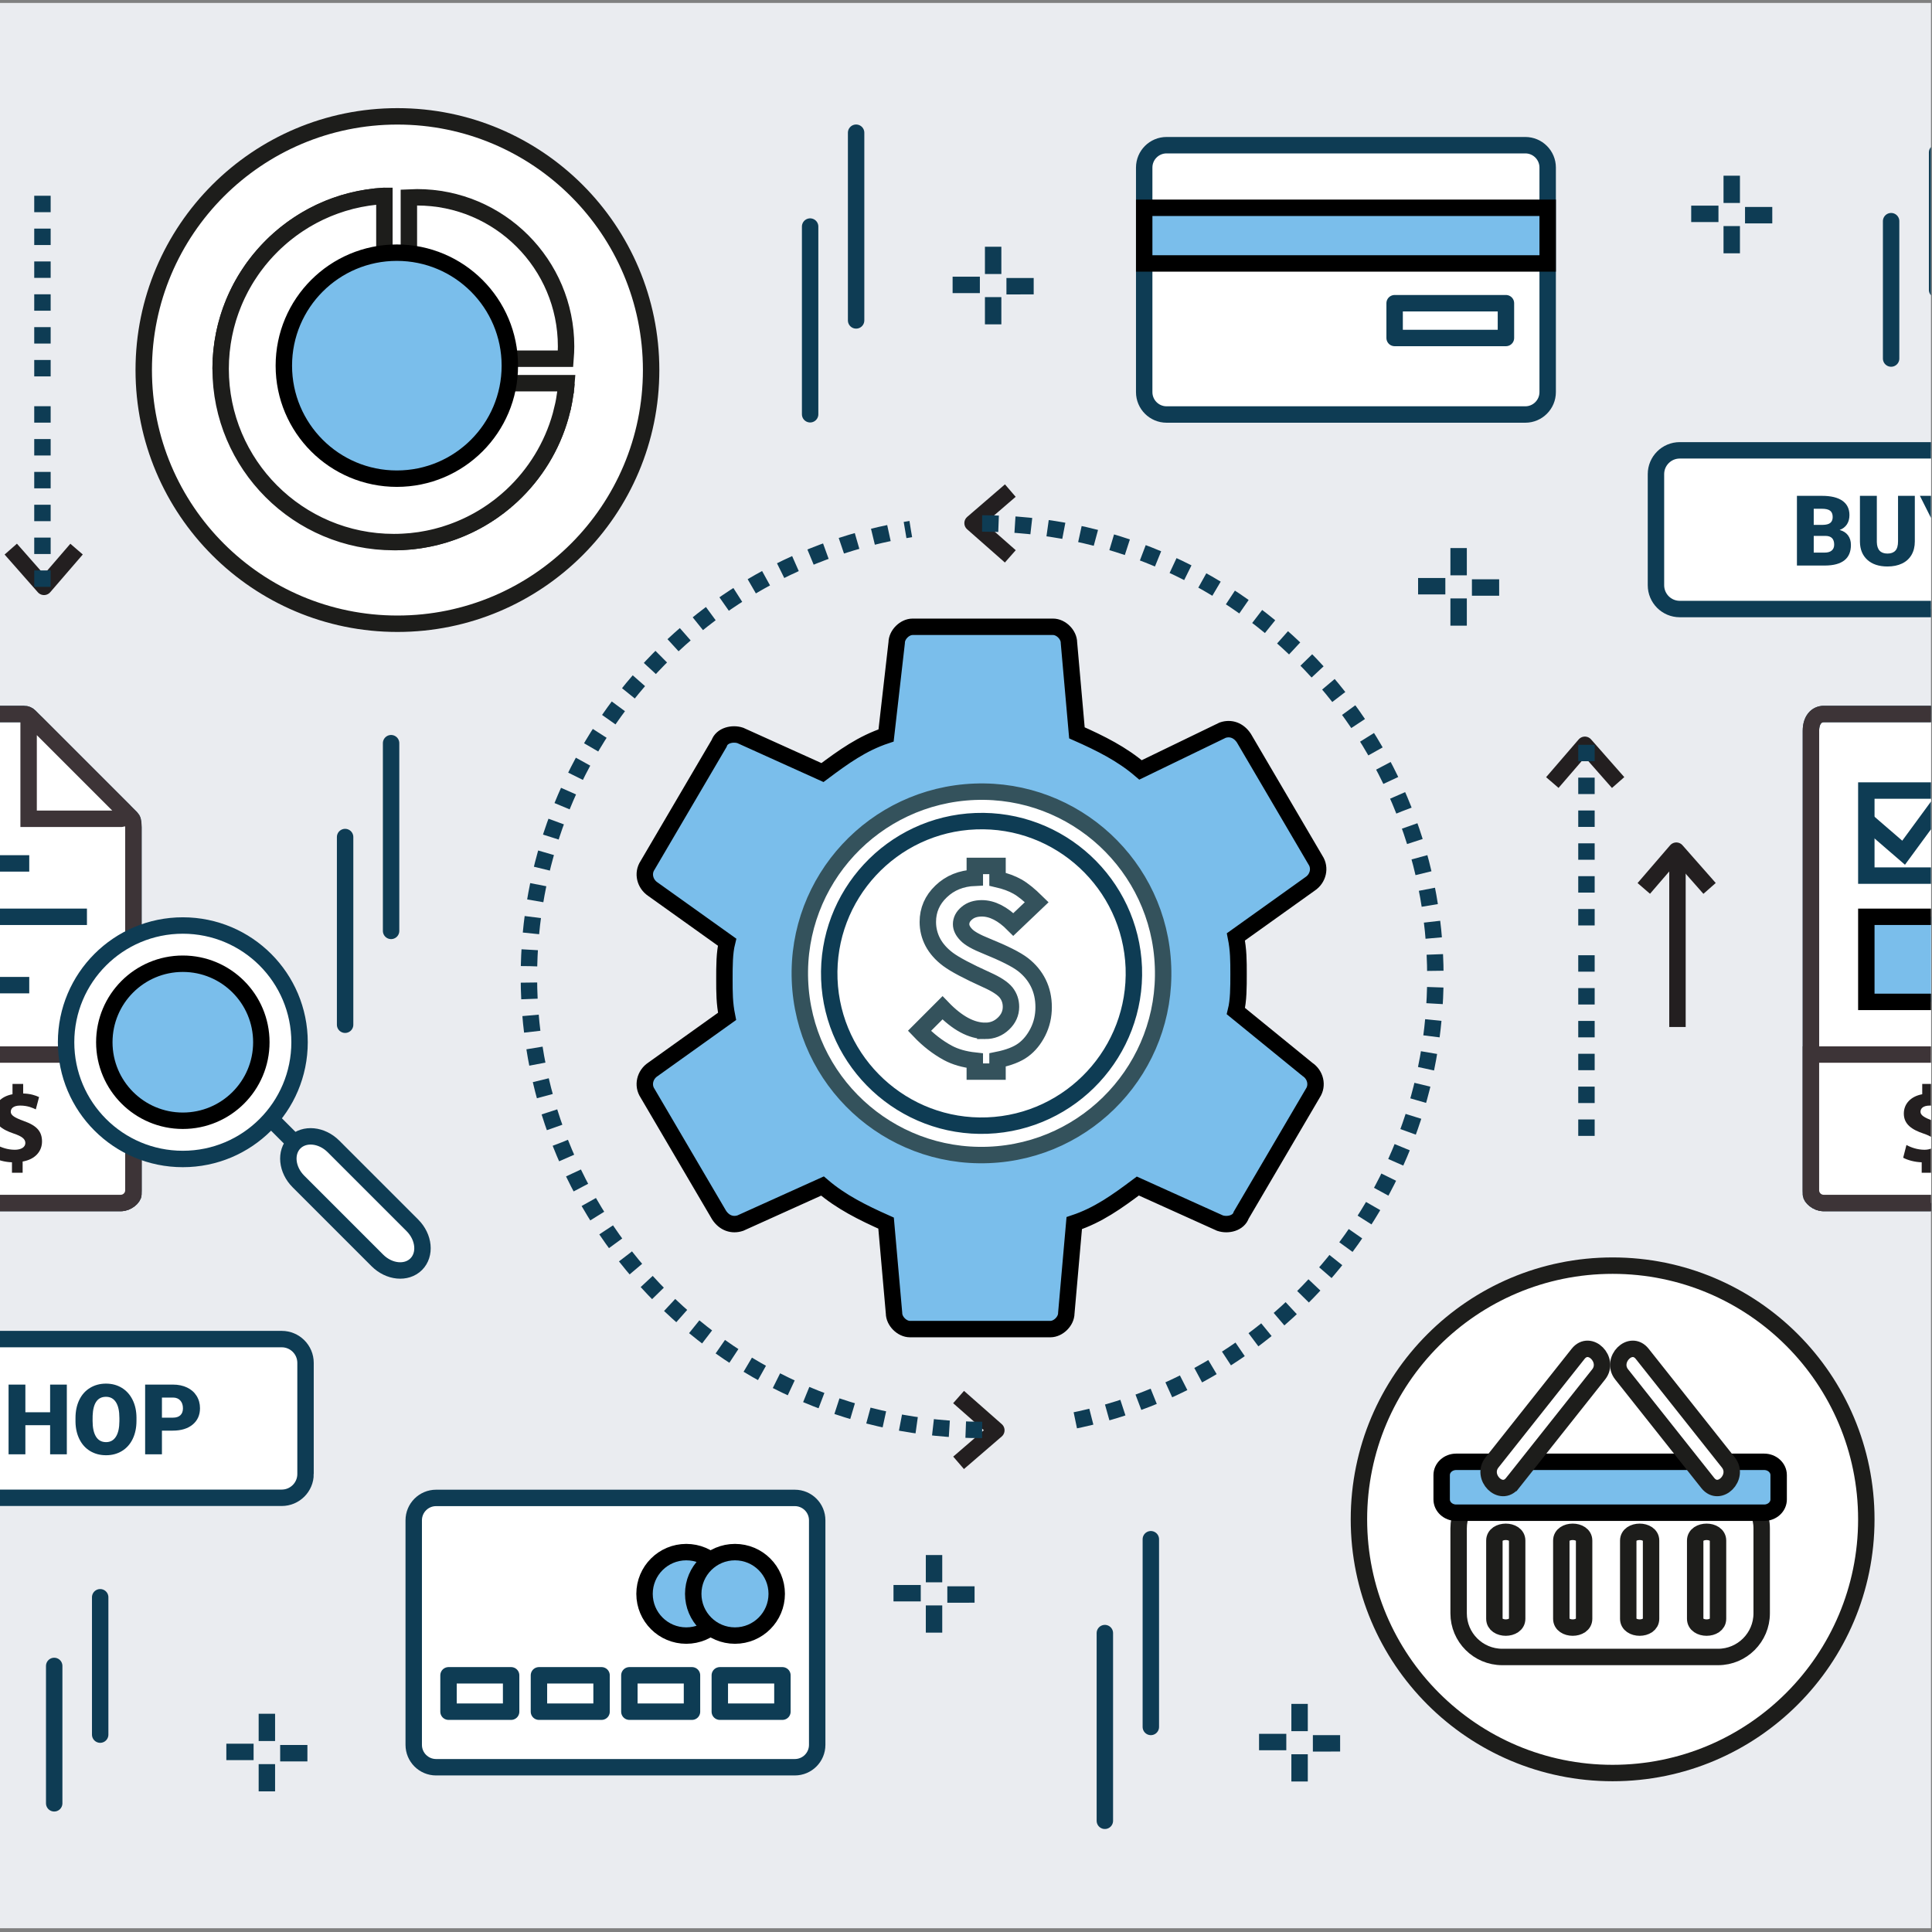<?xml version="1.0" encoding="UTF-8" standalone="no"?>
<!-- Generator: Adobe Illustrator 16.0.0, SVG Export Plug-In . SVG Version: 6.00 Build 0)  -->

<svg
   version="1.1"
   x="0px"
   y="0px"
   width="200"
   height="200"
   viewBox="0 0 200 200"
   enable-background="new 0 0 335.986 235.19"
   xml:space="preserve"
   id="svg32851"
   sodipodi:docname="bcom.svg"
   inkscape:version="1.1 (c4e8f9e, 2021-05-24)"
   xmlns:inkscape="http://www.inkscape.org/namespaces/inkscape"
   xmlns:sodipodi="http://sodipodi.sourceforge.net/DTD/sodipodi-0.dtd"
   xmlns="http://www.w3.org/2000/svg"
   xmlns:svg="http://www.w3.org/2000/svg"><rect x="0" y="0" width="200" height="200" fill="#808080" stroke="none"/><g
   id="bg"
   transform="matrix(0.85,0,0,0.85,-41.123,0.302)"
   clip-path="url(#clipPath33219)">
	<g
   id="g32334">
		<g
   id="g32332">
			<rect
   fill="#eaecf0"
   width="335.986"
   height="235.19"
   id="rect32330"
   x="0"
   y="0" />
		</g>
	</g>
	<g
   id="g32340">
		<polyline
   fill="none"
   stroke="#231f20"
   stroke-width="2"
   stroke-linejoin="round"
   stroke-miterlimit="10"
   points="    256.585,107.843 252.536,103.245 248.573,107.843   "
   id="polyline32336" />
		
			<line
   fill="none"
   stroke="#231f20"
   stroke-width="2"
   stroke-linejoin="round"
   stroke-miterlimit="10"
   x1="252.675"
   y1="103.245"
   x2="252.675"
   y2="124.72"
   id="line32338" />
	</g>
	<polyline
   fill="none"
   stroke="#231f20"
   stroke-width="2"
   stroke-linejoin="round"
   stroke-miterlimit="10"
   points="245.448,94.949    241.399,90.352 237.435,94.949  "
   id="polyline32342" />
	
		<line
   fill="none"
   stroke="#0e3c54"
   stroke-width="2"
   stroke-miterlimit="10"
   stroke-dasharray="2"
   x1="241.591"
   y1="90.352"
   x2="241.591"
   y2="112.518"
   id="line32344" />
	
		<line
   fill="none"
   stroke="#0e3c54"
   stroke-width="2"
   stroke-miterlimit="10"
   stroke-dasharray="2"
   x1="241.591"
   y1="115.982"
   x2="241.591"
   y2="138.842"
   id="line32346" />
	<g
   id="g32352">
		<polyline
   fill="none"
   stroke="#231f20"
   stroke-width="2"
   stroke-linejoin="round"
   stroke-miterlimit="10"
   points="38.555,53.626     42.604,58.224 46.566,53.626   "
   id="polyline32348" />
		
			<line
   fill="none"
   stroke="#231f20"
   stroke-width="2"
   stroke-linejoin="round"
   stroke-miterlimit="10"
   x1="42.465"
   y1="58.224"
   x2="42.465"
   y2="36.749"
   id="line32350" />
	</g>
	<polyline
   fill="none"
   stroke="#231f20"
   stroke-width="2"
   stroke-linejoin="round"
   stroke-miterlimit="10"
   points="49.691,66.52    53.74,71.117 57.705,66.52  "
   id="polyline32354" />
	
		<line
   fill="none"
   stroke="#0e3c54"
   stroke-width="2"
   stroke-miterlimit="10"
   stroke-dasharray="2"
   x1="53.549"
   y1="71.117"
   x2="53.549"
   y2="48.951"
   id="line32356" />
	
		<line
   fill="none"
   stroke="#0e3c54"
   stroke-width="2"
   stroke-miterlimit="10"
   stroke-dasharray="2"
   x1="53.549"
   y1="45.486"
   x2="53.549"
   y2="22.627"
   id="line32358" />
	<g
   id="g32362">
		<polyline
   fill="none"
   stroke="#231f20"
   stroke-width="2"
   stroke-linejoin="round"
   stroke-miterlimit="10"
   points="171.424,67.403     166.826,63.354 171.424,59.392   "
   id="polyline32360" />
	</g>
	<g
   id="g32366">
		<polyline
   fill="none"
   stroke="#231f20"
   stroke-width="2"
   stroke-linejoin="round"
   stroke-miterlimit="10"
   points="    165.124,169.788 169.722,173.837 165.124,177.8   "
   id="polyline32364" />
	</g>
	<path
   fill="#ffffff"
   stroke="#0e3c54"
   stroke-width="2"
   stroke-linejoin="round"
   stroke-miterlimit="10"
   d="m 301.348,86.603 h -30.861 c -0.859,0 -1.557,0.697 -1.557,2.049 v 56.44 c 0,0.367 0.697,1.063 1.557,1.063 h 42.615 c 0.86,0 1.557,-0.696 1.557,-1.063 v -44.688 c 0,-0.74 -0.099,-0.979 -0.274,-1.154 L 302.012,86.876 c -0.177,-0.175 -0.414,-0.273 -0.664,-0.273 z"
   id="path32368" />
	<path
   fill="none"
   stroke="#3d3437"
   stroke-width="2"
   stroke-miterlimit="10"
   d="m 301.348,86.603 h -30.861 c -0.859,0 -1.557,0.697 -1.557,2.049 v 56.44 c 0,0.367 0.697,1.063 1.557,1.063 h 42.615 c 0.86,0 1.557,-0.696 1.557,-1.063 v -44.688 c 0,-0.74 -0.099,-0.979 -0.274,-1.154 L 302.012,86.876 c -0.177,-0.175 -0.414,-0.273 -0.664,-0.273 z"
   id="path32370" />
	<path
   fill="#ffffff"
   stroke="#3d3437"
   stroke-width="2"
   stroke-miterlimit="10"
   d="m 313.102,146.155 h -42.615 c -0.861,0 -1.557,-0.696 -1.557,-1.556 v -16.522 h 45.729 V 144.6 c -10e-4,0.859 -0.697,1.555 -1.557,1.555 z"
   id="path32372" />
	<path
   fill="#ffffff"
   stroke="#3d3437"
   stroke-width="2"
   stroke-miterlimit="10"
   d="m 301.896,88.083 v 11.281 h 11.283 c 0.485,0 0.73,-0.589 0.385,-0.933 L 302.828,87.695 c -0.344,-0.342 -0.932,-0.098 -0.932,0.388 z"
   id="path32374" />
	<path
   fill="#ffffff"
   stroke="#0e3c54"
   stroke-width="2"
   stroke-linejoin="round"
   stroke-miterlimit="10"
   d="M 51.318,86.603 H 20.455 c -0.859,0 -1.557,0.697 -1.557,2.049 v 56.44 c 0,0.367 0.697,1.063 1.557,1.063 h 42.616 c 0.86,0 1.556,-0.696 1.556,-1.063 v -44.688 c 0,-0.74 -0.098,-0.979 -0.273,-1.154 L 51.98,86.876 c -0.175,-0.175 -0.414,-0.273 -0.662,-0.273 z"
   id="path32376" />
	<path
   fill="none"
   stroke="#3d3437"
   stroke-width="2"
   stroke-miterlimit="10"
   d="M 51.318,86.603 H 20.455 c -0.859,0 -1.557,0.697 -1.557,2.049 v 56.44 c 0,0.367 0.697,1.063 1.557,1.063 h 42.616 c 0.86,0 1.556,-0.696 1.556,-1.063 v -44.688 c 0,-0.74 -0.098,-0.979 -0.273,-1.154 L 51.98,86.876 c -0.175,-0.175 -0.414,-0.273 -0.662,-0.273 z"
   id="path32378" />
	<path
   fill="#ffffff"
   stroke="#3d3437"
   stroke-width="2"
   stroke-miterlimit="10"
   d="M 63.071,146.155 H 20.455 c -0.86,0 -1.557,-0.696 -1.557,-1.556 V 128.077 H 64.627 V 144.6 c 0,0.859 -0.695,1.555 -1.556,1.555 z"
   id="path32380" />
	<path
   fill="#ffffff"
   stroke="#3d3437"
   stroke-width="2"
   stroke-miterlimit="10"
   d="m 51.865,88.083 v 11.281 h 11.283 c 0.485,0 0.73,-0.589 0.386,-0.933 L 52.799,87.695 c -0.344,-0.342 -0.934,-0.098 -0.934,0.388 z"
   id="path32382" />
	
		<line
   fill="#ffffff"
   stroke="#0e3c54"
   stroke-width="2"
   stroke-linecap="round"
   stroke-linejoin="round"
   stroke-miterlimit="10"
   x1="188.538"
   y1="209.965"
   x2="188.538"
   y2="187.105"
   id="line32384" />
	
		<line
   fill="#ffffff"
   stroke="#0e3c54"
   stroke-width="2"
   stroke-linecap="round"
   stroke-linejoin="round"
   stroke-miterlimit="10"
   x1="182.938"
   y1="221.395"
   x2="182.938"
   y2="198.535"
   id="line32386" />
	
		<line
   fill="#ffffff"
   stroke="#0e3c54"
   stroke-width="2"
   stroke-linecap="round"
   stroke-linejoin="round"
   stroke-miterlimit="10"
   x1="152.644"
   y1="38.667"
   x2="152.644"
   y2="15.808"
   id="line32388" />
	
		<line
   fill="#ffffff"
   stroke="#0e3c54"
   stroke-width="2"
   stroke-linecap="round"
   stroke-linejoin="round"
   stroke-miterlimit="10"
   x1="147.044"
   y1="50.097"
   x2="147.044"
   y2="27.237"
   id="line32390" />
	
		<line
   fill="#ffffff"
   stroke="#0e3c54"
   stroke-width="2"
   stroke-linecap="round"
   stroke-linejoin="round"
   stroke-miterlimit="10"
   x1="96.01"
   y1="113.016"
   x2="96.01"
   y2="90.156"
   id="line32392" />
	
		<line
   fill="#ffffff"
   stroke="#0e3c54"
   stroke-width="2"
   stroke-linecap="round"
   stroke-linejoin="round"
   stroke-miterlimit="10"
   x1="90.41"
   y1="124.445"
   x2="90.41"
   y2="101.586"
   id="line32394" />
	
		<line
   fill="#ffffff"
   stroke="#0e3c54"
   stroke-width="2"
   stroke-linecap="round"
   stroke-linejoin="round"
   stroke-miterlimit="10"
   x1="60.581"
   y1="210.9"
   x2="60.581"
   y2="194.172"
   id="line32396" />
	
		<line
   fill="#ffffff"
   stroke="#0e3c54"
   stroke-width="2"
   stroke-linecap="round"
   stroke-linejoin="round"
   stroke-miterlimit="10"
   x1="54.981"
   y1="219.266"
   x2="54.981"
   y2="202.536"
   id="line32398" />
	
		<line
   fill="#ffffff"
   stroke="#0e3c54"
   stroke-width="2"
   stroke-linecap="round"
   stroke-linejoin="round"
   stroke-miterlimit="10"
   x1="284.295"
   y1="34.944"
   x2="284.295"
   y2="18.216"
   id="line32400" />
	
		<line
   fill="#ffffff"
   stroke="#0e3c54"
   stroke-width="2"
   stroke-linecap="round"
   stroke-linejoin="round"
   stroke-miterlimit="10"
   x1="278.695"
   y1="43.31"
   x2="278.695"
   y2="26.58"
   id="line32402" />
	<g
   id="g32408">
		<polyline
   fill="none"
   stroke="#231f20"
   stroke-width="2"
   stroke-linejoin="round"
   stroke-miterlimit="10"
   points="298.642,174.34     302.692,169.743 306.654,174.341   "
   id="polyline32404" />
		
			<line
   fill="none"
   stroke="#231f20"
   stroke-width="2"
   stroke-linejoin="round"
   stroke-miterlimit="10"
   x1="302.554"
   y1="169.743"
   x2="302.553"
   y2="191.218"
   id="line32406" />
	</g>
	<polyline
   fill="none"
   stroke="#231f20"
   stroke-width="2"
   stroke-linejoin="round"
   stroke-miterlimit="10"
   points="294.729,167.594    290.664,162.979 286.685,167.594  "
   id="polyline32410" />
	
		<line
   fill="none"
   stroke="#0e3c54"
   stroke-width="2"
   stroke-miterlimit="10"
   stroke-dasharray="2"
   x1="290.878"
   y1="163.195"
   x2="290.878"
   y2="185.361"
   id="line32412" />
	
		<line
   fill="none"
   stroke="#0e3c54"
   stroke-width="2"
   stroke-miterlimit="10"
   stroke-dasharray="2"
   x1="290.88"
   y1="188.826"
   x2="290.88"
   y2="211.686"
   id="line32414" />
	
		<line
   fill="none"
   stroke="#0e3c54"
   stroke-width="2"
   stroke-miterlimit="10"
   stroke-dasharray="2"
   x1="301.474"
   y1="25.544"
   x2="301.474"
   y2="48.403"
   id="line32416" />
	
		<line
   fill="none"
   stroke="#0e3c54"
   stroke-width="2"
   stroke-miterlimit="10"
   stroke-dasharray="2"
   x1="33.163"
   y1="192.82"
   x2="33.163"
   y2="215.68"
   id="line32418" />
	<g
   id="g32428">
		
			<line
   fill="#ffffff"
   stroke="#0e3c54"
   stroke-width="2"
   stroke-miterlimit="10"
   x1="226.022"
   y1="66.392"
   x2="226.022"
   y2="69.712"
   id="line32420" />
		
			<line
   fill="#ffffff"
   stroke="#0e3c54"
   stroke-width="2"
   stroke-miterlimit="10"
   x1="221.086"
   y1="71.038"
   x2="224.405"
   y2="71.038"
   id="line32422" />
		
			<line
   fill="#ffffff"
   stroke="#0e3c54"
   stroke-width="2"
   stroke-miterlimit="10"
   x1="226.022"
   y1="75.843"
   x2="226.022"
   y2="72.526"
   id="line32424" />
		
			<line
   fill="#ffffff"
   stroke="#0e3c54"
   stroke-width="2"
   stroke-miterlimit="10"
   x1="230.96"
   y1="71.196"
   x2="227.642"
   y2="71.197"
   id="line32426" />
	</g>
	<g
   id="g32438">
		
			<line
   fill="#ffffff"
   stroke="#0e3c54"
   stroke-width="2"
   stroke-miterlimit="10"
   x1="259.284"
   y1="21.043"
   x2="259.284"
   y2="24.363"
   id="line32430" />
		
			<line
   fill="#ffffff"
   stroke="#0e3c54"
   stroke-width="2"
   stroke-miterlimit="10"
   x1="254.348"
   y1="25.689"
   x2="257.667"
   y2="25.689"
   id="line32432" />
		
			<line
   fill="#ffffff"
   stroke="#0e3c54"
   stroke-width="2"
   stroke-miterlimit="10"
   x1="259.284"
   y1="30.494"
   x2="259.284"
   y2="27.178"
   id="line32434" />
		
			<line
   fill="#ffffff"
   stroke="#0e3c54"
   stroke-width="2"
   stroke-miterlimit="10"
   x1="264.222"
   y1="25.848"
   x2="260.903"
   y2="25.849"
   id="line32436" />
	</g>
	<g
   id="g32448">
		
			<line
   fill="#ffffff"
   stroke="#0e3c54"
   stroke-width="2"
   stroke-miterlimit="10"
   x1="169.333"
   y1="29.695"
   x2="169.333"
   y2="33.016"
   id="line32440" />
		
			<line
   fill="#ffffff"
   stroke="#0e3c54"
   stroke-width="2"
   stroke-miterlimit="10"
   x1="164.396"
   y1="34.342"
   x2="167.716"
   y2="34.342"
   id="line32442" />
		
			<line
   fill="#ffffff"
   stroke="#0e3c54"
   stroke-width="2"
   stroke-miterlimit="10"
   x1="169.333"
   y1="39.146"
   x2="169.333"
   y2="35.83"
   id="line32444" />
		
			<line
   fill="#ffffff"
   stroke="#0e3c54"
   stroke-width="2"
   stroke-miterlimit="10"
   x1="174.271"
   y1="34.5"
   x2="170.952"
   y2="34.501"
   id="line32446" />
	</g>
	<g
   id="g32458">
		
			<line
   fill="#ffffff"
   stroke="#0e3c54"
   stroke-width="2"
   stroke-miterlimit="10"
   x1="22.175"
   y1="59.542"
   x2="22.175"
   y2="62.862"
   id="line32450" />
		
			<line
   fill="#ffffff"
   stroke="#0e3c54"
   stroke-width="2"
   stroke-miterlimit="10"
   x1="17.238"
   y1="64.188"
   x2="20.558"
   y2="64.188"
   id="line32452" />
		
			<line
   fill="#ffffff"
   stroke="#0e3c54"
   stroke-width="2"
   stroke-miterlimit="10"
   x1="22.175"
   y1="68.993"
   x2="22.175"
   y2="65.677"
   id="line32454" />
		
			<line
   fill="#ffffff"
   stroke="#0e3c54"
   stroke-width="2"
   stroke-miterlimit="10"
   x1="27.112"
   y1="64.347"
   x2="23.794"
   y2="64.348"
   id="line32456" />
	</g>
	<g
   id="g32468">
		
			<line
   fill="#ffffff"
   stroke="#0e3c54"
   stroke-width="2"
   stroke-miterlimit="10"
   x1="80.882"
   y1="208.359"
   x2="80.882"
   y2="211.68"
   id="line32460" />
		
			<line
   fill="#ffffff"
   stroke="#0e3c54"
   stroke-width="2"
   stroke-miterlimit="10"
   x1="75.945"
   y1="213.006"
   x2="79.265"
   y2="213.006"
   id="line32462" />
		
			<line
   fill="#ffffff"
   stroke="#0e3c54"
   stroke-width="2"
   stroke-miterlimit="10"
   x1="80.882"
   y1="217.811"
   x2="80.882"
   y2="214.494"
   id="line32464" />
		
			<line
   fill="#ffffff"
   stroke="#0e3c54"
   stroke-width="2"
   stroke-miterlimit="10"
   x1="85.819"
   y1="213.164"
   x2="82.501"
   y2="213.165"
   id="line32466" />
	</g>
	<g
   id="g32478">
		
			<line
   fill="#ffffff"
   stroke="#0e3c54"
   stroke-width="2"
   stroke-miterlimit="10"
   x1="162.134"
   y1="189.03"
   x2="162.134"
   y2="192.351"
   id="line32470" />
		
			<line
   fill="#ffffff"
   stroke="#0e3c54"
   stroke-width="2"
   stroke-miterlimit="10"
   x1="157.197"
   y1="193.677"
   x2="160.517"
   y2="193.677"
   id="line32472" />
		
			<line
   fill="#ffffff"
   stroke="#0e3c54"
   stroke-width="2"
   stroke-miterlimit="10"
   x1="162.134"
   y1="198.481"
   x2="162.134"
   y2="195.165"
   id="line32474" />
		
			<line
   fill="#ffffff"
   stroke="#0e3c54"
   stroke-width="2"
   stroke-miterlimit="10"
   x1="167.071"
   y1="193.835"
   x2="163.753"
   y2="193.836"
   id="line32476" />
	</g>
	<g
   id="g32488">
		
			<line
   fill="#ffffff"
   stroke="#0e3c54"
   stroke-width="2"
   stroke-miterlimit="10"
   x1="206.653"
   y1="207.157"
   x2="206.653"
   y2="210.478"
   id="line32480" />
		
			<line
   fill="#ffffff"
   stroke="#0e3c54"
   stroke-width="2"
   stroke-miterlimit="10"
   x1="201.717"
   y1="211.804"
   x2="205.036"
   y2="211.804"
   id="line32482" />
		
			<line
   fill="#ffffff"
   stroke="#0e3c54"
   stroke-width="2"
   stroke-miterlimit="10"
   x1="206.653"
   y1="216.608"
   x2="206.653"
   y2="213.292"
   id="line32484" />
		
			<line
   fill="#ffffff"
   stroke="#0e3c54"
   stroke-width="2"
   stroke-miterlimit="10"
   x1="211.591"
   y1="211.962"
   x2="208.272"
   y2="211.963"
   id="line32486" />
	</g>
	<path
   fill="#7abeeb"
   stroke="#000000"
   stroke-width="2"
   stroke-miterlimit="10"
   d="m 198.897,122.785 c 0.324,-1.294 0.324,-2.905 0.324,-4.517 0,-1.617 0,-2.904 -0.324,-4.522 l 9.039,-6.459 c 0.969,-0.642 1.291,-1.937 0.646,-2.901 l -8.714,-14.848 c -0.646,-0.969 -1.614,-1.293 -2.581,-0.969 l -10.006,4.843 c -2.26,-1.937 -4.844,-3.23 -7.745,-4.515 L 178.565,77.92 c 0,-0.975 -0.967,-1.939 -1.937,-1.939 h -17.105 c -0.967,0 -1.938,0.965 -1.938,1.939 l -1.291,11.293 c -2.905,0.968 -5.163,2.586 -7.746,4.52 l -10.005,-4.52 c -0.967,-0.316 -2.261,0 -2.581,0.968 l -8.716,14.851 c -0.646,0.969 -0.323,2.255 0.647,2.904 l 9.035,6.451 c -0.323,1.297 -0.323,2.912 -0.323,4.523 0,1.611 0,2.905 0.323,4.516 l -9.035,6.459 c -0.971,0.643 -1.294,1.936 -0.647,2.902 l 8.716,14.848 c 0.644,0.969 1.614,1.289 2.581,0.969 l 10.005,-4.516 c 2.26,1.934 4.841,3.221 7.746,4.516 l 0.968,10.97 c 0,0.968 0.971,1.937 1.938,1.937 h 17.105 c 0.969,0 1.939,-0.969 1.939,-1.937 l 0.966,-10.97 c 2.903,-0.969 5.165,-2.582 7.746,-4.516 l 10.005,4.516 c 0.971,0.32 2.26,0 2.583,-0.969 l 8.716,-14.848 c 0.645,-0.967 0.321,-2.26 -0.647,-2.902 z M 167.914,139 c -11.61,0 -20.731,-9.126 -20.731,-20.731 0,-11.615 9.121,-20.733 20.731,-20.733 11.61,0 20.732,9.118 20.732,20.733 0,11.605 -9.122,20.731 -20.732,20.731 z"
   id="path32490" />
	<g
   id="g32500">
		<path
   fill="#ffffff"
   stroke="#34525c"
   stroke-width="2"
   stroke-miterlimit="10"
   d="m 190.022,117.343 c 0.477,12.211 -9.057,22.498 -21.277,22.96 -12.203,0.462 -22.479,-9.051 -22.941,-21.277 -0.462,-12.216 9.065,-22.485 21.285,-22.954 12.21,-0.464 22.484,9.066 22.933,21.271 z"
   id="path32492" />
		<path
   fill="#ffffff"
   stroke="#0e3c54"
   stroke-width="2"
   stroke-linejoin="round"
   stroke-miterlimit="10"
   d="m 168.624,136.726 c -10.215,0.384 -18.854,-7.609 -19.243,-17.829 -0.383,-10.23 7.622,-18.858 17.83,-19.241 10.226,-0.395 18.86,7.61 19.253,17.828 0.379,10.222 -7.621,18.854 -17.84,19.242 z"
   id="path32494" />
		<g
   id="g32498">
			<path
   fill="#ffffff"
   stroke="#34525c"
   stroke-width="2"
   stroke-miterlimit="10"
   d="m 168.378,125.19 c -1.681,0 -3.42,-0.936 -5.216,-2.805 l -2.802,2.805 c 1.061,1.115 2.214,2.008 3.449,2.68 0.906,0.488 2.001,0.807 3.29,0.947 v 1.338 h 2.767 v -1.424 c 1.365,-0.275 2.412,-0.684 3.139,-1.223 0.729,-0.537 1.32,-1.268 1.785,-2.188 0.463,-0.922 0.693,-1.926 0.693,-3.01 0,-1.086 -0.217,-2.065 -0.649,-2.939 -0.433,-0.873 -1.054,-1.619 -1.856,-2.244 -0.806,-0.625 -2.3,-1.377 -4.48,-2.262 -1.227,-0.491 -2.044,-0.948 -2.447,-1.384 -0.412,-0.425 -0.619,-0.85 -0.619,-1.279 0,-0.509 0.232,-0.958 0.703,-1.347 0.461,-0.391 1.072,-0.587 1.818,-0.587 1.266,0 2.55,0.655 3.846,1.961 l 2.846,-2.71 c -0.904,-0.891 -1.689,-1.523 -2.354,-1.899 -0.662,-0.374 -1.469,-0.674 -2.424,-0.893 v -1.624 H 167.1 v 1.441 c -1.655,0.07 -3.021,0.627 -4.1,1.662 -1.082,1.031 -1.622,2.273 -1.622,3.721 0,0.873 0.205,1.698 0.609,2.469 0.411,0.772 1.027,1.471 1.852,2.088 0.826,0.617 2.406,1.457 4.746,2.514 1.149,0.516 1.926,1.029 2.33,1.529 0.392,0.498 0.59,1.076 0.59,1.74 0,0.787 -0.31,1.471 -0.924,2.05 -0.614,0.583 -1.35,0.873 -2.203,0.873 z"
   id="path32496" />
		</g>
	</g>
	<path
   fill-rule="evenodd"
   clip-rule="evenodd"
   fill="#7abeeb"
   stroke="#000000"
   stroke-width="2"
   stroke-miterlimit="10"
   d="m 314.08,197.989 8.796,8.799 c 0.153,0.146 0.191,0.356 0.11,0.551 -0.081,0.191 -0.26,0.308 -0.463,0.308 h -4.297 c -0.277,0 -0.505,0.229 -0.505,0.507 v 9.714 c 0,0.28 -0.229,0.504 -0.5,0.504 h -6.996 c -0.278,0 -0.507,-0.224 -0.507,-0.504 v -9.714 c 0,-0.278 -0.22,-0.507 -0.499,-0.507 h -4.293 c -0.207,0 -0.383,-0.116 -0.462,-0.308 -0.082,-0.191 -0.046,-0.404 0.108,-0.551 l 8.795,-8.799 c 0.104,-0.095 0.212,-0.146 0.358,-0.146 0.143,0 0.26,0.052 0.355,0.146 z"
   id="path32502" />
	<path
   fill-rule="evenodd"
   clip-rule="evenodd"
   fill="#7abeeb"
   stroke="#000000"
   stroke-width="2"
   stroke-miterlimit="10"
   d="m 22.598,40.881 -8.797,-8.799 c -0.152,-0.146 -0.191,-0.356 -0.109,-0.551 0.08,-0.191 0.26,-0.308 0.463,-0.308 h 4.297 c 0.277,0 0.504,-0.229 0.504,-0.507 v -9.714 c 0,-0.28 0.229,-0.504 0.5,-0.504 h 6.996 c 0.279,0 0.508,0.224 0.508,0.504 v 9.714 c 0,0.278 0.219,0.507 0.498,0.507 h 4.293 c 0.207,0 0.383,0.116 0.463,0.308 0.082,0.191 0.045,0.404 -0.109,0.551 l -8.795,8.799 c -0.104,0.095 -0.211,0.146 -0.357,0.146 -0.144,0 -0.262,-0.051 -0.355,-0.146 z"
   id="path32504" />
	
		<rect
   x="275.676"
   y="95.924"
   fill="none"
   stroke="#0e3c54"
   stroke-width="2"
   stroke-miterlimit="10"
   width="10.359"
   height="10.361"
   id="rect32506" />
	
		<rect
   x="275.676"
   y="111.3"
   fill="#7abeeb"
   stroke="#000000"
   stroke-width="2"
   stroke-miterlimit="10"
   width="10.359"
   height="10.36"
   id="rect32508" />
	
		<line
   fill="none"
   stroke="#0e3c54"
   stroke-width="2"
   stroke-miterlimit="10"
   x1="291.048"
   y1="104.797"
   x2="300.887"
   y2="104.797"
   id="line32510" />
	<line
   fill="none"
   stroke="#0e3c54"
   stroke-width="2"
   stroke-miterlimit="10"
   x1="291.048"
   y1="111.3"
   x2="307.913"
   y2="111.3"
   id="line32512" />
	
		<line
   fill="none"
   stroke="#0e3c54"
   stroke-width="2"
   stroke-miterlimit="10"
   x1="291.048"
   y1="119.623"
   x2="300.887"
   y2="119.623"
   id="line32514" />
	<polyline
   fill="none"
   stroke="#0e3c54"
   stroke-width="2"
   stroke-miterlimit="10"
   points="275.943,99.805 280.217,103.495    285.771,95.924  "
   id="polyline32516" />
	
		<rect
   x="26.731"
   y="95.924"
   fill="#7abeeb"
   stroke="#000000"
   stroke-width="2"
   stroke-miterlimit="10"
   width="10.359"
   height="10.361"
   id="rect32518" />
	<g
   id="g32540">
		<rect
   x="26.731"
   y="111.3"
   fill="#ffffff"
   width="10.359"
   height="10.36"
   id="rect32520" />
		<g
   id="g32538">
			<polyline
   fill="none"
   stroke="#0e3c54"
   stroke-width="2"
   stroke-miterlimit="10"
   points="37.091,120.66 37.091,121.66      36.091,121.66    "
   id="polyline32522" />
			
				<line
   fill="none"
   stroke="#0e3c54"
   stroke-width="2"
   stroke-miterlimit="10"
   stroke-dasharray="1.672, 1.672"
   x1="34.419"
   y1="121.66"
   x2="28.567"
   y2="121.66"
   id="line32524" />
			<polyline
   fill="none"
   stroke="#0e3c54"
   stroke-width="2"
   stroke-miterlimit="10"
   points="27.731,121.66 26.731,121.66      26.731,120.66    "
   id="polyline32526" />
			
				<line
   fill="none"
   stroke="#0e3c54"
   stroke-width="2"
   stroke-miterlimit="10"
   stroke-dasharray="1.672, 1.672"
   x1="26.731"
   y1="118.988"
   x2="26.731"
   y2="113.136"
   id="line32528" />
			<polyline
   fill="none"
   stroke="#0e3c54"
   stroke-width="2"
   stroke-miterlimit="10"
   points="26.731,112.3 26.731,111.3      27.731,111.3    "
   id="polyline32530" />
			
				<line
   fill="none"
   stroke="#0e3c54"
   stroke-width="2"
   stroke-miterlimit="10"
   stroke-dasharray="1.672, 1.672"
   x1="29.403"
   y1="111.3"
   x2="35.255"
   y2="111.3"
   id="line32532" />
			<polyline
   fill="none"
   stroke="#0e3c54"
   stroke-width="2"
   stroke-miterlimit="10"
   points="36.091,111.3 37.091,111.3      37.091,112.3    "
   id="polyline32534" />
			
				<line
   fill="none"
   stroke="#0e3c54"
   stroke-width="2"
   stroke-miterlimit="10"
   stroke-dasharray="1.672, 1.672"
   x1="37.091"
   y1="113.972"
   x2="37.091"
   y2="119.824"
   id="line32536" />
		</g>
	</g>
	<line
   fill="none"
   stroke="#0e3c54"
   stroke-width="2"
   stroke-miterlimit="10"
   x1="42.104"
   y1="104.797"
   x2="51.942"
   y2="104.797"
   id="line32542" />
	<line
   fill="none"
   stroke="#0e3c54"
   stroke-width="2"
   stroke-miterlimit="10"
   x1="42.104"
   y1="111.3"
   x2="58.969"
   y2="111.3"
   id="line32544" />
	<line
   fill="none"
   stroke="#0e3c54"
   stroke-width="2"
   stroke-miterlimit="10"
   x1="42.104"
   y1="119.623"
   x2="51.942"
   y2="119.623"
   id="line32546" />
	<g
   id="XMLID_145_">
		<path
   id="XMLID_159_"
   fill="#ffffff"
   stroke="#0e3c54"
   stroke-width="2"
   stroke-linejoin="round"
   stroke-miterlimit="10"
   d="m 234.143,50.127 h -43.687 c -1.506,0 -2.726,-1.221 -2.726,-2.727 V 20.053 c 0,-1.506 1.22,-2.726 2.726,-2.726 h 43.687 c 1.505,0 2.725,1.22 2.725,2.726 V 47.4 c -0.001,1.506 -1.221,2.727 -2.725,2.727" />
		
			<rect
   id="XMLID_158_"
   x="187.73"
   y="24.951"
   fill="#7abeeb"
   stroke="#000000"
   stroke-width="2"
   stroke-miterlimit="10"
   width="49.137"
   height="6.778" />
		
			<rect
   id="XMLID_157_"
   x="218.229"
   y="36.571"
   fill="#ffffff"
   stroke="#0e3c54"
   stroke-width="2"
   stroke-linejoin="round"
   stroke-miterlimit="10"
   width="13.556"
   height="4.236" />
	</g>
	<path
   id="XMLID_144_"
   fill="#ffffff"
   stroke="#0e3c54"
   stroke-width="2"
   stroke-linejoin="round"
   stroke-miterlimit="10"
   d="m 145.18,214.873 h -43.688 c -1.506,0 -2.725,-1.22 -2.725,-2.725 V 184.8 c 0,-1.506 1.219,-2.727 2.725,-2.727 h 43.688 c 1.506,0 2.725,1.221 2.725,2.727 v 27.349 c -0.001,1.504 -1.219,2.724 -2.725,2.724" />
	<path
   id="XMLID_141_"
   fill="#7abeeb"
   stroke="#000000"
   stroke-width="2"
   stroke-miterlimit="10"
   d="m 137.043,193.755 c 0,2.809 -2.275,5.083 -5.082,5.083 -2.811,0 -5.084,-2.274 -5.084,-5.083 0,-2.807 2.273,-5.082 5.084,-5.082 2.807,0 5.082,2.275 5.082,5.082" />
	<path
   id="XMLID_138_"
   fill="#7abeeb"
   stroke="#000000"
   stroke-width="2"
   stroke-miterlimit="10"
   d="m 142.975,193.755 c 0,2.809 -2.276,5.083 -5.084,5.083 -2.809,0 -5.084,-2.274 -5.084,-5.083 0,-2.807 2.275,-5.082 5.084,-5.082 2.807,0 5.084,2.275 5.084,5.082" />
	
		<rect
   id="XMLID_137_"
   x="103.004"
   y="203.677"
   fill="#ffffff"
   stroke="#0e3c54"
   stroke-width="2"
   stroke-linejoin="round"
   stroke-miterlimit="10"
   width="7.625"
   height="4.43" />
	
		<rect
   id="XMLID_135_"
   x="114.017"
   y="203.677"
   fill="#ffffff"
   stroke="#0e3c54"
   stroke-width="2"
   stroke-linejoin="round"
   stroke-miterlimit="10"
   width="7.626"
   height="4.43" />
	
		<rect
   id="XMLID_126_"
   x="125.03"
   y="203.677"
   fill="#ffffff"
   stroke="#0e3c54"
   stroke-width="2"
   stroke-linejoin="round"
   stroke-miterlimit="10"
   width="7.626"
   height="4.43" />
	
		<rect
   id="XMLID_125_"
   x="136.044"
   y="203.677"
   fill="#ffffff"
   stroke="#0e3c54"
   stroke-width="2"
   stroke-linejoin="round"
   stroke-miterlimit="10"
   width="7.625"
   height="4.43" />
	<g
   id="g32565">
		<path
   fill="#231f20"
   d="m 282.419,142.47 v -1.272 c -0.889,-0.026 -1.75,-0.278 -2.254,-0.557 l 0.397,-1.552 c 0.557,0.305 1.34,0.583 2.201,0.583 0.756,0 1.286,-0.305 1.286,-0.822 0,-0.504 -0.438,-0.821 -1.419,-1.153 -1.419,-0.478 -2.387,-1.141 -2.387,-2.427 0,-1.18 0.822,-2.095 2.241,-2.36 v -1.259 h 1.3 v 1.166 c 0.888,0.027 1.484,0.226 1.936,0.438 l -0.397,1.499 c -0.332,-0.159 -0.955,-0.464 -1.91,-0.464 -0.861,0 -1.14,0.384 -1.14,0.756 0,0.424 0.464,0.716 1.591,1.127 1.591,0.557 2.215,1.286 2.215,2.492 0,1.181 -0.822,2.175 -2.36,2.44 v 1.365 z"
   id="path32559" />
		<path
   fill="#231f20"
   d="m 291.1,142.47 v -1.272 c -0.889,-0.026 -1.75,-0.278 -2.254,-0.557 l 0.397,-1.552 c 0.557,0.305 1.34,0.583 2.201,0.583 0.756,0 1.286,-0.305 1.286,-0.822 0,-0.504 -0.438,-0.821 -1.419,-1.153 -1.419,-0.478 -2.387,-1.141 -2.387,-2.427 0,-1.18 0.822,-2.095 2.241,-2.36 v -1.259 h 1.3 v 1.166 c 0.888,0.027 1.484,0.226 1.936,0.438 l -0.397,1.499 c -0.332,-0.159 -0.955,-0.464 -1.91,-0.464 -0.861,0 -1.14,0.384 -1.14,0.756 0,0.424 0.464,0.716 1.591,1.127 1.591,0.557 2.215,1.286 2.215,2.492 0,1.181 -0.822,2.175 -2.36,2.44 v 1.365 z"
   id="path32561" />
		<path
   fill="#231f20"
   d="m 299.779,142.47 v -1.272 c -0.889,-0.026 -1.75,-0.278 -2.254,-0.557 l 0.397,-1.552 c 0.557,0.305 1.34,0.583 2.201,0.583 0.756,0 1.286,-0.305 1.286,-0.822 0,-0.504 -0.438,-0.821 -1.419,-1.153 -1.419,-0.478 -2.387,-1.141 -2.387,-2.427 0,-1.18 0.822,-2.095 2.241,-2.36 v -1.259 h 1.3 v 1.166 c 0.888,0.027 1.484,0.226 1.936,0.438 l -0.397,1.499 c -0.332,-0.159 -0.955,-0.464 -1.91,-0.464 -0.861,0 -1.14,0.384 -1.14,0.756 0,0.424 0.464,0.716 1.591,1.127 1.591,0.557 2.215,1.286 2.215,2.492 0,1.181 -0.822,2.175 -2.36,2.44 v 1.365 z"
   id="path32563" />
	</g>
	<g
   id="g32573">
		<path
   fill="#231f20"
   d="m 32.477,142.47 v -1.272 c -0.889,-0.026 -1.75,-0.278 -2.254,-0.557 l 0.397,-1.552 c 0.557,0.305 1.34,0.583 2.201,0.583 0.756,0 1.286,-0.305 1.286,-0.822 0,-0.504 -0.438,-0.821 -1.419,-1.153 -1.419,-0.478 -2.387,-1.141 -2.387,-2.427 0,-1.18 0.822,-2.095 2.241,-2.36 v -1.259 h 1.3 v 1.166 c 0.888,0.027 1.484,0.226 1.936,0.438 l -0.397,1.499 c -0.332,-0.159 -0.955,-0.464 -1.91,-0.464 -0.861,0 -1.14,0.384 -1.14,0.756 0,0.424 0.464,0.716 1.591,1.127 1.591,0.557 2.215,1.286 2.215,2.492 0,1.181 -0.822,2.175 -2.36,2.44 v 1.365 z"
   id="path32567" />
		<path
   fill="#231f20"
   d="m 41.157,142.47 v -1.272 c -0.889,-0.026 -1.75,-0.278 -2.254,-0.557 l 0.397,-1.552 c 0.557,0.305 1.34,0.583 2.201,0.583 0.756,0 1.286,-0.305 1.286,-0.822 0,-0.504 -0.438,-0.821 -1.419,-1.153 -1.419,-0.478 -2.387,-1.141 -2.387,-2.427 0,-1.18 0.822,-2.095 2.241,-2.36 v -1.259 h 1.3 v 1.166 c 0.888,0.027 1.484,0.226 1.936,0.438 l -0.397,1.499 c -0.332,-0.159 -0.955,-0.464 -1.91,-0.464 -0.861,0 -1.14,0.384 -1.14,0.756 0,0.424 0.464,0.716 1.591,1.127 1.591,0.557 2.215,1.286 2.215,2.492 0,1.181 -0.822,2.175 -2.36,2.44 v 1.365 z"
   id="path32569" />
		<path
   fill="#231f20"
   d="m 49.837,142.47 v -1.272 c -0.889,-0.026 -1.75,-0.278 -2.254,-0.557 l 0.397,-1.552 c 0.557,0.305 1.34,0.583 2.201,0.583 0.756,0 1.286,-0.305 1.286,-0.822 0,-0.504 -0.438,-0.821 -1.419,-1.153 -1.419,-0.478 -2.387,-1.141 -2.387,-2.427 0,-1.18 0.822,-2.095 2.241,-2.36 v -1.259 h 1.3 v 1.166 c 0.888,0.027 1.484,0.226 1.936,0.438 l -0.397,1.499 c -0.332,-0.159 -0.955,-0.464 -1.91,-0.464 -0.861,0 -1.14,0.384 -1.14,0.756 0,0.424 0.464,0.716 1.591,1.127 1.591,0.557 2.215,1.286 2.215,2.492 0,1.181 -0.822,2.175 -2.36,2.44 v 1.365 z"
   id="path32571" />
	</g>
	<path
   fill="none"
   stroke="#0e3c54"
   stroke-width="2"
   stroke-miterlimit="10"
   stroke-dasharray="2"
   d="m 167.993,173.794 c -30.484,0 -55.198,-24.714 -55.198,-55.199 0,-27.525 20.149,-50.347 46.503,-54.516"
   id="path32575" />
	<path
   fill="none"
   stroke="#0e3c54"
   stroke-width="2"
   stroke-miterlimit="10"
   stroke-dasharray="2"
   d="m 167.993,63.397 c 30.484,0 55.198,24.713 55.198,55.197 0,27.24 -19.732,49.873 -45.684,54.381"
   id="path32577" />
	<circle
   fill="#ffffff"
   stroke="#1d1d1b"
   stroke-width="2"
   stroke-miterlimit="10"
   cx="244.778"
   cy="184.681"
   r="30.897"
   id="circle32579" />
	<circle
   fill="#ffffff"
   stroke="#1d1d1b"
   stroke-width="2"
   stroke-miterlimit="10"
   cx="96.782"
   cy="44.712"
   r="30.897"
   id="circle32581" />
	<g
   id="g32605">
		<g
   id="g32585">
			<path
   fill="#ffffff"
   stroke="#1d1d1b"
   stroke-width="2"
   stroke-miterlimit="10"
   d="m 257.62,180.48 h -26.28 c -2.938,0 -5.317,2.378 -5.317,5.314 v 10.336 c 0,2.932 2.38,5.314 5.317,5.314 h 26.28 c 2.932,0 5.312,-2.383 5.312,-5.314 v -10.336 c 10e-4,-2.936 -2.38,-5.314 -5.312,-5.314 z m -24.467,16.311 c 0,1.433 -2.775,1.433 -2.775,0 0,-3.172 0,-6.349 0,-9.521 0,-1.425 2.775,-1.425 2.775,0 0,3.172 0,6.349 0,9.521 z m 8.153,0 c 0,1.433 -2.777,1.433 -2.777,0 0,-3.172 0,-6.349 0,-9.521 0,-1.425 2.777,-1.425 2.777,0 0,3.172 0,6.349 0,9.521 z m 8.154,0 c 0,1.433 -2.779,1.433 -2.779,0 0,-3.172 0,-6.349 0,-9.521 0,-1.425 2.779,-1.425 2.779,0 0,3.172 0,6.349 0,9.521 z m 8.154,0 c 0,1.433 -2.781,1.433 -2.781,0 0,-3.172 0,-6.349 0,-9.521 0,-1.425 2.781,-1.425 2.781,0 0,3.172 0,6.349 0,9.521 z"
   id="path32583" />
		</g>
		<path
   fill="#7abeeb"
   stroke="#000000"
   stroke-width="2"
   stroke-miterlimit="10"
   d="m 264.999,182.26 c 0,0.891 -0.793,1.616 -1.77,1.616 h -37.502 c -0.977,0 -1.77,-0.726 -1.77,-1.616 v -2.967 c 0,-0.894 0.793,-1.617 1.77,-1.617 h 37.502 c 0.977,0 1.77,0.724 1.77,1.617 z"
   id="path32587" />
		<g
   id="g32595">
			
				<line
   fill="#ffffff"
   stroke="#1d1d1b"
   stroke-width="2"
   stroke-miterlimit="10"
   x1="231.34"
   y1="179.003"
   x2="241.825"
   y2="165.783"
   id="line32589" />
			<g
   id="g32593">
				<path
   fill="#ffffff"
   stroke="#1d1d1b"
   stroke-width="2"
   stroke-miterlimit="10"
   d="m 232.59,180.254 c 3.501,-4.404 6.993,-8.812 10.484,-13.219 1.401,-1.77 -1.085,-4.298 -2.504,-2.502 -3.493,4.402 -6.985,8.806 -10.479,13.219 -1.404,1.769 1.086,4.292 2.499,2.502 z"
   id="path32591" />
			</g>
		</g>
		<g
   id="g32603">
			
				<line
   fill="#ffffff"
   stroke="#1d1d1b"
   stroke-width="2"
   stroke-miterlimit="10"
   x1="257.614"
   y1="179.003"
   x2="247.132"
   y2="165.783"
   id="line32597" />
			<g
   id="g32601">
				<path
   fill="#ffffff"
   stroke="#1d1d1b"
   stroke-width="2"
   stroke-miterlimit="10"
   d="m 258.869,177.752 c -3.496,-4.413 -6.988,-8.816 -10.483,-13.219 -1.415,-1.796 -3.91,0.732 -2.506,2.502 3.496,4.406 6.992,8.814 10.485,13.219 1.416,1.79 3.907,-0.733 2.504,-2.502 z"
   id="path32599" />
			</g>
		</g>
	</g>
	<path
   fill="#ffffff"
   stroke="#0e3c54"
   stroke-width="2"
   stroke-miterlimit="10"
   d="m 306.863,70.919 c 0,1.602 -1.297,2.899 -2.898,2.899 h -51.01 c -1.602,0 -2.899,-1.298 -2.899,-2.899 v -13.53 c 0,-1.601 1.298,-2.899 2.899,-2.899 h 51.01 c 1.602,0 2.898,1.299 2.898,2.899 z"
   id="path32607" />
	<g
   id="g32615">
		<path
   fill="#0e3c54"
   d="m 267.225,68.52 v -8.488 h 3.049 c 1.092,0 1.922,0.2 2.492,0.601 0.568,0.4 0.854,0.981 0.854,1.743 0,0.439 -0.102,0.814 -0.303,1.125 -0.203,0.312 -0.5,0.541 -0.893,0.688 0.443,0.116 0.783,0.334 1.021,0.652 0.237,0.319 0.355,0.708 0.355,1.166 0,0.832 -0.263,1.457 -0.79,1.874 -0.526,0.418 -1.307,0.631 -2.34,0.639 z m 2.046,-4.95 h 1.067 c 0.446,-0.004 0.766,-0.086 0.955,-0.246 0.191,-0.159 0.286,-0.396 0.286,-0.707 0,-0.358 -0.103,-0.617 -0.31,-0.774 -0.205,-0.158 -0.538,-0.237 -0.996,-0.237 h -1.003 v 1.964 z m 0,1.341 v 2.034 h 1.341 c 0.369,0 0.652,-0.084 0.852,-0.253 0.197,-0.17 0.297,-0.407 0.297,-0.715 0,-0.707 -0.352,-1.062 -1.055,-1.066 z"
   id="path32609" />
		<path
   fill="#0e3c54"
   d="m 281.582,60.031 v 5.556 c 0,0.63 -0.134,1.175 -0.402,1.636 -0.268,0.46 -0.652,0.812 -1.154,1.052 -0.501,0.241 -1.094,0.361 -1.777,0.361 -1.034,0 -1.848,-0.268 -2.443,-0.804 -0.594,-0.537 -0.897,-1.271 -0.908,-2.204 v -5.597 h 2.057 v 5.638 c 0.023,0.929 0.455,1.394 1.295,1.394 0.424,0 0.744,-0.117 0.961,-0.351 0.219,-0.232 0.327,-0.611 0.327,-1.137 v -5.544 z"
   id="path32611" />
		<path
   fill="#0e3c54"
   d="m 285.967,63.716 1.562,-3.685 h 2.21 l -2.734,5.439 v 3.049 H 284.93 V 65.47 l -2.729,-5.439 h 2.198 z"
   id="path32613" />
	</g>
	<path
   fill="#ffffff"
   stroke="#0e3c54"
   stroke-width="2"
   stroke-miterlimit="10"
   d="m 85.591,179.158 c 0,1.602 -1.298,2.899 -2.9,2.899 H 31.683 c -1.602,0 -2.9,-1.298 -2.9,-2.899 v -13.53 c 0,-1.601 1.299,-2.899 2.9,-2.899 H 82.69 c 1.603,0 2.9,1.299 2.9,2.899 v 13.53 z"
   id="path32617" />
	<g
   id="g32627">
		<path
   fill="#0e3c54"
   d="m 46.329,174.503 c 0,-0.3 -0.106,-0.532 -0.317,-0.7 -0.212,-0.167 -0.584,-0.34 -1.117,-0.519 -0.532,-0.179 -0.967,-0.352 -1.306,-0.519 -1.1,-0.54 -1.65,-1.282 -1.65,-2.227 0,-0.471 0.137,-0.886 0.411,-1.245 0.274,-0.359 0.662,-0.639 1.163,-0.839 0.501,-0.2 1.065,-0.301 1.69,-0.301 0.61,0 1.157,0.109 1.641,0.326 0.484,0.218 0.86,0.528 1.128,0.931 0.268,0.401 0.402,0.861 0.402,1.378 h -2.041 c 0,-0.346 -0.106,-0.613 -0.317,-0.805 -0.212,-0.189 -0.499,-0.285 -0.86,-0.285 -0.366,0 -0.654,0.081 -0.866,0.242 -0.212,0.161 -0.318,0.366 -0.318,0.614 0,0.218 0.117,0.415 0.35,0.592 0.233,0.178 0.644,0.36 1.23,0.549 0.586,0.188 1.068,0.392 1.445,0.608 0.917,0.529 1.376,1.258 1.376,2.187 0,0.742 -0.28,1.325 -0.839,1.749 -0.559,0.424 -1.327,0.635 -2.303,0.635 -0.688,0 -1.311,-0.123 -1.869,-0.37 -0.558,-0.246 -0.977,-0.585 -1.259,-1.014 -0.282,-0.43 -0.423,-0.925 -0.423,-1.484 h 2.052 c 0,0.455 0.117,0.79 0.353,1.006 0.235,0.216 0.617,0.323 1.146,0.323 0.338,0 0.605,-0.072 0.801,-0.218 0.198,-0.145 0.297,-0.35 0.297,-0.614 z"
   id="path32619" />
		<path
   fill="#0e3c54"
   d="m 56.519,176.759 h -2.035 v -3.544 H 51.47 v 3.544 h -2.046 v -8.488 h 2.046 v 3.37 h 3.014 v -3.37 h 2.035 z"
   id="path32621" />
		<path
   fill="#0e3c54"
   d="m 65.001,172.689 c 0,0.828 -0.154,1.561 -0.46,2.198 -0.307,0.638 -0.743,1.128 -1.309,1.472 -0.565,0.344 -1.209,0.516 -1.932,0.516 -0.723,0 -1.364,-0.166 -1.924,-0.498 -0.56,-0.332 -0.996,-0.808 -1.309,-1.426 -0.313,-0.617 -0.478,-1.327 -0.493,-2.127 v -0.479 c 0,-0.831 0.152,-1.565 0.458,-2.2 0.305,-0.636 0.742,-1.126 1.312,-1.473 0.569,-0.346 1.217,-0.519 1.944,-0.519 0.719,0 1.36,0.171 1.924,0.513 0.563,0.343 1.001,0.829 1.314,1.461 0.313,0.631 0.471,1.355 0.475,2.171 z m -2.081,-0.355 c 0,-0.843 -0.141,-1.483 -0.423,-1.921 -0.282,-0.437 -0.685,-0.655 -1.209,-0.655 -1.026,0 -1.568,0.77 -1.626,2.309 l -0.006,0.623 c 0,0.832 0.138,1.472 0.414,1.918 0.276,0.447 0.686,0.671 1.23,0.671 0.517,0 0.915,-0.22 1.195,-0.659 0.28,-0.438 0.422,-1.07 0.426,-1.895 v -0.391 z"
   id="path32623" />
		<path
   fill="#0e3c54"
   d="m 68.102,173.879 v 2.88 h -2.046 v -8.488 h 3.387 c 0.649,0 1.223,0.12 1.723,0.359 0.499,0.238 0.886,0.579 1.16,1.02 0.274,0.441 0.411,0.941 0.411,1.501 0,0.828 -0.296,1.49 -0.889,1.985 -0.593,0.495 -1.406,0.743 -2.44,0.743 z m 0,-1.58 h 1.341 c 0.396,0 0.698,-0.099 0.906,-0.297 0.208,-0.198 0.312,-0.479 0.312,-0.84 0,-0.396 -0.107,-0.713 -0.321,-0.95 -0.213,-0.236 -0.505,-0.357 -0.874,-0.361 h -1.364 z"
   id="path32625" />
	</g>
	<g
   id="g32633">
		
			<line
   fill="#ffffff"
   stroke="#0e3c54"
   stroke-width="2"
   stroke-miterlimit="10"
   x1="77.812"
   y1="132.352"
   x2="85.89"
   y2="140.432"
   id="line32629" />
		<path
   fill="#ffffff"
   stroke="#0e3c54"
   stroke-width="2"
   stroke-miterlimit="10"
   d="m 98.606,148.878 c 1.435,1.434 1.643,3.553 0.463,4.731 v 0 c -1.18,1.179 -3.299,0.973 -4.733,-0.463 l -9.61,-9.61 c -1.436,-1.436 -1.643,-3.553 -0.463,-4.733 v 0 c 1.179,-1.178 3.299,-0.972 4.732,0.463 z"
   id="path32631" />
	</g>
	<circle
   fill="#ffffff"
   stroke="#0e3c54"
   stroke-width="2"
   stroke-miterlimit="10"
   cx="70.645"
   cy="126.577"
   r="14.217"
   id="circle32635" />
	<circle
   fill="#7abeeb"
   stroke="#000000"
   stroke-width="2"
   stroke-miterlimit="10"
   cx="70.646"
   cy="126.577"
   r="9.562"
   id="circle32637" />
	<g
   id="g32839">
		<path
   fill="#ffffff"
   stroke="#1d1d1b"
   stroke-width="2"
   stroke-miterlimit="10"
   d="m 79.909,31.343 c 0.111,-0.137 0.225,-0.269 0.336,-0.403 -0.111,0.134 -0.224,0.266 -0.336,0.403 z"
   id="path32639" />
		<path
   fill="#ffffff"
   stroke="#1d1d1b"
   stroke-width="2"
   stroke-miterlimit="10"
   d="m 84.232,27.297 c 0.157,-0.108 0.313,-0.22 0.474,-0.324 -0.16,0.104 -0.316,0.215 -0.474,0.324 z"
   id="path32641" />
		<path
   fill="#ffffff"
   stroke="#1d1d1b"
   stroke-width="2"
   stroke-miterlimit="10"
   d="m 101.958,64.904 c -0.156,0.044 -0.312,0.087 -0.467,0.127 0.155,-0.04 0.311,-0.083 0.467,-0.127 z"
   id="path32643" />
		<path
   fill="#ffffff"
   stroke="#1d1d1b"
   stroke-width="2"
   stroke-miterlimit="10"
   d="m 102.938,64.607 c -0.158,0.053 -0.314,0.106 -0.473,0.155 0.159,-0.048 0.315,-0.102 0.473,-0.155 z"
   id="path32645" />
		<path
   fill="#ffffff"
   stroke="#1d1d1b"
   stroke-width="2"
   stroke-miterlimit="10"
   d="m 78.737,32.952 c 0.094,-0.146 0.191,-0.287 0.287,-0.428 -0.095,0.141 -0.193,0.282 -0.287,0.428 z"
   id="path32647" />
		<path
   fill="#ffffff"
   stroke="#1d1d1b"
   stroke-width="2"
   stroke-miterlimit="10"
   d="m 100.954,65.157 c -0.154,0.032 -0.308,0.067 -0.459,0.097 0.151,-0.029 0.305,-0.065 0.459,-0.097 z"
   id="path32649" />
		<path
   fill="#ffffff"
   stroke="#1d1d1b"
   stroke-width="2"
   stroke-miterlimit="10"
   d="m 79.304,32.132 c 0.105,-0.139 0.206,-0.278 0.314,-0.414 -0.108,0.136 -0.209,0.275 -0.314,0.414 z"
   id="path32651" />
		<path
   fill="#ffffff"
   stroke="#1d1d1b"
   stroke-width="2"
   stroke-miterlimit="10"
   d="m 83.438,27.884 c 0.145,-0.115 0.296,-0.232 0.447,-0.34 -0.151,0.107 -0.302,0.225 -0.447,0.34 z"
   id="path32653" />
		<path
   fill="#ffffff"
   stroke="#1d1d1b"
   stroke-width="2"
   stroke-miterlimit="10"
   d="m 82.669,28.507 c 0.141,-0.119 0.282,-0.239 0.425,-0.354 -0.143,0.115 -0.284,0.235 -0.425,0.354 z"
   id="path32655" />
		<path
   fill="#ffffff"
   stroke="#1d1d1b"
   stroke-width="2"
   stroke-miterlimit="10"
   d="m 104.833,63.883 c -0.159,0.07 -0.319,0.14 -0.481,0.206 0.162,-0.067 0.322,-0.136 0.481,-0.206 z"
   id="path32657" />
		<path
   fill="#ffffff"
   stroke="#1d1d1b"
   stroke-width="2"
   stroke-miterlimit="10"
   d="m 103.897,64.268 c -0.158,0.062 -0.318,0.121 -0.478,0.178 0.16,-0.057 0.32,-0.117 0.478,-0.178 z"
   id="path32659" />
		<path
   fill="#ffffff"
   stroke="#1d1d1b"
   stroke-width="2"
   stroke-miterlimit="10"
   d="m 81.931,29.165 c 0.133,-0.121 0.266,-0.246 0.404,-0.365 -0.139,0.119 -0.272,0.244 -0.404,0.365 z"
   id="path32661" />
		<path
   fill="#ffffff"
   stroke="#1d1d1b"
   stroke-width="2"
   stroke-miterlimit="10"
   d="m 81.226,29.861 c 0.125,-0.128 0.252,-0.258 0.377,-0.38 -0.125,0.123 -0.252,0.252 -0.377,0.38 z"
   id="path32663" />
		<path
   fill="#ffffff"
   stroke="#1d1d1b"
   stroke-width="2"
   stroke-miterlimit="10"
   d="m 80.55,30.586 c 0.12,-0.132 0.238,-0.263 0.357,-0.393 -0.119,0.13 -0.237,0.261 -0.357,0.393 z"
   id="path32665" />
		<path
   fill="#ffffff"
   stroke="#1d1d1b"
   stroke-width="2"
   stroke-miterlimit="10"
   d="m 75.666,40.384 c 0.028,-0.154 0.064,-0.305 0.101,-0.457 -0.037,0.152 -0.073,0.302 -0.101,0.457 z"
   id="path32667" />
		<path
   fill="#ffffff"
   stroke="#1d1d1b"
   stroke-width="2"
   stroke-miterlimit="10"
   d="m 75.894,39.376 c 0.039,-0.152 0.084,-0.301 0.125,-0.455 -0.041,0.154 -0.086,0.303 -0.125,0.455 z"
   id="path32669" />
		<path
   fill="#ffffff"
   stroke="#1d1d1b"
   stroke-width="2"
   stroke-miterlimit="10"
   d="m 97.755,65.612 c -0.116,0.008 -0.232,0.021 -0.348,0.023 0.115,-0.002 0.232,-0.015 0.348,-0.023 z"
   id="path32671" />
		<path
   fill="#ffffff"
   stroke="#1d1d1b"
   stroke-width="2"
   stroke-miterlimit="10"
   d="m 75.354,42.446 c 0.014,-0.145 0.035,-0.283 0.054,-0.424 -0.018,0.141 -0.04,0.28 -0.054,0.424 z"
   id="path32673" />
		<path
   fill="#ffffff"
   stroke="#1d1d1b"
   stroke-width="2"
   stroke-miterlimit="10"
   d="m 76.169,38.392 c 0.047,-0.153 0.098,-0.305 0.148,-0.458 -0.05,0.153 -0.101,0.304 -0.148,0.458 z"
   id="path32675" />
		<path
   fill="#ffffff"
   stroke="#1d1d1b"
   stroke-width="2"
   stroke-miterlimit="10"
   d="m 75.274,43.498 c 0.007,-0.117 0.018,-0.233 0.027,-0.351 -0.009,0.12 -0.02,0.234 -0.027,0.351 z"
   id="path32677" />
		<path
   fill="#ffffff"
   stroke="#1d1d1b"
   stroke-width="2"
   stroke-miterlimit="10"
   d="m 75.485,41.405 c 0.021,-0.15 0.049,-0.296 0.076,-0.445 -0.027,0.149 -0.055,0.295 -0.076,0.445 z"
   id="path32679" />
		<path
   fill="#ffffff"
   stroke="#1d1d1b"
   stroke-width="2"
   stroke-miterlimit="10"
   d="m 98.87,65.509 c -0.142,0.019 -0.278,0.037 -0.421,0.052 0.143,-0.015 0.28,-0.034 0.421,-0.052 z"
   id="path32681" />
		<path
   fill="#ffffff"
   stroke="#1d1d1b"
   stroke-width="2"
   stroke-miterlimit="10"
   d="m 77.265,35.563 c 0.07,-0.152 0.145,-0.301 0.219,-0.445 -0.075,0.145 -0.149,0.293 -0.219,0.445 z"
   id="path32683" />
		<path
   fill="#ffffff"
   stroke="#1d1d1b"
   stroke-width="2"
   stroke-miterlimit="10"
   d="m 99.927,65.356 c -0.147,0.026 -0.297,0.053 -0.445,0.076 0.148,-0.023 0.297,-0.049 0.445,-0.076 z"
   id="path32685" />
		<path
   fill="#ffffff"
   stroke="#1d1d1b"
   stroke-width="2"
   stroke-miterlimit="10"
   d="m 77.714,34.665 c 0.08,-0.147 0.16,-0.292 0.244,-0.44 -0.084,0.148 -0.164,0.293 -0.244,0.44 z"
   id="path32687" />
		<path
   fill="#ffffff"
   stroke="#1d1d1b"
   stroke-width="2"
   stroke-miterlimit="10"
   d="m 76.491,37.427 c 0.053,-0.154 0.112,-0.303 0.172,-0.453 -0.059,0.15 -0.119,0.298 -0.172,0.453 z"
   id="path32689" />
		<path
   fill="#ffffff"
   stroke="#1d1d1b"
   stroke-width="2"
   stroke-miterlimit="10"
   d="m 76.856,36.482 c 0.062,-0.151 0.131,-0.301 0.195,-0.451 -0.064,0.151 -0.133,0.3 -0.195,0.451 z"
   id="path32691" />
		<path
   fill="#ffffff"
   stroke="#1d1d1b"
   stroke-width="2"
   stroke-miterlimit="10"
   d="m 78.206,33.793 c 0.088,-0.146 0.176,-0.288 0.264,-0.432 -0.088,0.144 -0.176,0.286 -0.264,0.432 z"
   id="path32693" />
		<path
   fill="#ffffff"
   stroke="#1d1d1b"
   stroke-width="2"
   stroke-miterlimit="10"
   d="m 85.901,26.238 c 0.172,-0.099 0.347,-0.198 0.523,-0.294 -0.176,0.096 -0.351,0.196 -0.523,0.294 z"
   id="path32695" />
		<path
   fill="#ffffff"
   stroke="#1d1d1b"
   stroke-width="2"
   stroke-miterlimit="10"
   d="m 116.905,49.3 c -0.074,0.322 -0.156,0.641 -0.242,0.955 0.088,-0.315 0.168,-0.633 0.242,-0.955 z"
   id="path32697" />
		<path
   fill="#ffffff"
   stroke="#1d1d1b"
   stroke-width="2"
   stroke-miterlimit="10"
   d="m 90.386,24.328 c 0.252,-0.073 0.5,-0.147 0.754,-0.212 -0.254,0.065 -0.502,0.139 -0.754,0.212 z"
   id="path32699" />
		<path
   fill="#ffffff"
   stroke="#1d1d1b"
   stroke-width="2"
   stroke-miterlimit="10"
   d="m 107.493,62.48 c -0.165,0.099 -0.33,0.198 -0.493,0.296 0.163,-0.097 0.328,-0.197 0.493,-0.296 z"
   id="path32701" />
		<path
   fill="#ffffff"
   stroke="#1d1d1b"
   stroke-width="2"
   stroke-miterlimit="10"
   d="m 89.479,24.618 c 0.225,-0.08 0.449,-0.155 0.676,-0.226 -0.227,0.071 -0.452,0.146 -0.676,0.226 z"
   id="path32703" />
		<path
   fill="#ffffff"
   stroke="#1d1d1b"
   stroke-width="2"
   stroke-miterlimit="10"
   d="m 108.327,61.932 c -0.166,0.115 -0.333,0.225 -0.502,0.337 0.169,-0.113 0.336,-0.222 0.502,-0.337 z"
   id="path32705" />
		<path
   fill="#ffffff"
   stroke="#1d1d1b"
   stroke-width="2"
   stroke-miterlimit="10"
   d="m 117.366,46.312 c -0.027,0.34 -0.061,0.674 -0.105,1.005 0.045,-0.332 0.078,-0.666 0.105,-1.005 z"
   id="path32707" />
		<path
   fill="#ffffff"
   stroke="#1d1d1b"
   stroke-width="2"
   stroke-miterlimit="10"
   d="m 109.907,60.724 c -0.172,0.148 -0.352,0.289 -0.532,0.433 0.181,-0.144 0.36,-0.285 0.532,-0.433 z"
   id="path32709" />
		<path
   fill="#ffffff"
   stroke="#1d1d1b"
   stroke-width="2"
   stroke-miterlimit="10"
   d="m 117.255,43.332 c 0.039,-0.495 0.066,-0.997 0.066,-1.502 0,-10.028 -8.127,-18.157 -18.154,-18.157 -0.333,0 -0.664,0.012 -0.991,0.028 v 19.631 z"
   id="path32711" />
		<path
   fill="#ffffff"
   stroke="#1d1d1b"
   stroke-width="2"
   stroke-miterlimit="10"
   d="m 91.237,24.093 c 1.259,-0.312 2.56,-0.512 3.897,-0.588 -1.337,0.076 -2.638,0.276 -3.897,0.588 z"
   id="path32713" />
		<path
   fill="#ffffff"
   stroke="#1d1d1b"
   stroke-width="2"
   stroke-miterlimit="10"
   d="m 117.105,48.323 c -0.058,0.326 -0.124,0.646 -0.198,0.966 0.074,-0.32 0.141,-0.64 0.198,-0.966 z"
   id="path32715" />
		<path
   fill="#ffffff"
   stroke="#1d1d1b"
   stroke-width="2"
   stroke-miterlimit="10"
   d="m 109.134,61.346 c -0.17,0.13 -0.344,0.254 -0.516,0.378 0.172,-0.124 0.346,-0.248 0.516,-0.378 z"
   id="path32717" />
		<path
   fill="#ffffff"
   stroke="#1d1d1b"
   stroke-width="2"
   stroke-miterlimit="10"
   d="m 86.772,25.769 c 0.182,-0.093 0.366,-0.188 0.551,-0.277 -0.184,0.088 -0.369,0.184 -0.551,0.277 z"
   id="path32719" />
		<path
   fill="#ffffff"
   stroke="#1d1d1b"
   stroke-width="2"
   stroke-miterlimit="10"
   d="m 105.743,63.457 c -0.16,0.08 -0.32,0.154 -0.483,0.233 0.163,-0.079 0.323,-0.153 0.483,-0.233 z"
   id="path32721" />
		<path
   fill="#ffffff"
   stroke="#1d1d1b"
   stroke-width="2"
   stroke-miterlimit="10"
   d="m 110.752,59.978 c 2.782,-2.603 4.855,-5.945 5.911,-9.723 -1.055,3.777 -3.133,7.117 -5.911,9.723 z"
   id="path32723" />
		<path
   fill="#ffffff"
   stroke="#1d1d1b"
   stroke-width="2"
   stroke-miterlimit="10"
   d="m 110.653,60.069 c -0.182,0.168 -0.371,0.333 -0.562,0.499 0.191,-0.166 0.381,-0.331 0.562,-0.499 z"
   id="path32725" />
		<path
   fill="#ffffff"
   stroke="#1d1d1b"
   stroke-width="2"
   stroke-miterlimit="10"
   d="m 88.564,24.954 c 0.206,-0.081 0.413,-0.163 0.625,-0.238 -0.211,0.075 -0.418,0.157 -0.625,0.238 z"
   id="path32727" />
		<path
   fill="#ffffff"
   stroke="#1d1d1b"
   stroke-width="2"
   stroke-miterlimit="10"
   d="m 117.259,47.327 c -0.043,0.329 -0.094,0.658 -0.152,0.98 0.058,-0.323 0.109,-0.651 0.152,-0.98 z"
   id="path32729" />
		<path
   fill="#ffffff"
   stroke="#1d1d1b"
   stroke-width="2"
   stroke-miterlimit="10"
   d="m 87.66,25.34 c 0.194,-0.089 0.388,-0.176 0.587,-0.26 -0.199,0.084 -0.393,0.171 -0.587,0.26 z"
   id="path32731" />
		<path
   fill="#ffffff"
   stroke="#1d1d1b"
   stroke-width="2"
   stroke-miterlimit="10"
   d="m 85.053,26.749 c 0.167,-0.104 0.331,-0.211 0.499,-0.312 -0.168,0.101 -0.332,0.209 -0.499,0.312 z"
   id="path32733" />
		<path
   fill="#ffffff"
   stroke="#1d1d1b"
   stroke-width="2"
   stroke-miterlimit="10"
   d="m 106.632,62.989 c -0.163,0.088 -0.326,0.178 -0.488,0.263 0.162,-0.085 0.325,-0.175 0.488,-0.263 z"
   id="path32735" />
		<path
   fill="#ffffff"
   stroke="#1d1d1b"
   stroke-width="2"
   stroke-miterlimit="10"
   d="m 98.449,65.561 c -0.228,0.023 -0.462,0.037 -0.694,0.052 0.232,-0.015 0.467,-0.029 0.694,-0.052 z"
   id="path32737" />
		<path
   fill="#ffffff"
   stroke="#1d1d1b"
   stroke-width="2"
   stroke-miterlimit="10"
   d="m 110.752,59.978 c -0.034,0.029 -0.065,0.062 -0.099,0.092 0.034,-0.031 0.065,-0.063 0.099,-0.092 z"
   id="path32739" />
		<path
   fill="#ffffff"
   stroke="#1d1d1b"
   stroke-width="2"
   stroke-miterlimit="10"
   d="m 97.407,65.636 c -0.352,0.021 -0.705,0.028 -1.062,0.028 0.357,0 0.711,-0.008 1.062,-0.028 z"
   id="path32741" />
		<path
   fill="#ffffff"
   stroke="#1d1d1b"
   stroke-width="2"
   stroke-miterlimit="10"
   d="m 75.248,44.567 c 0,-0.359 0.011,-0.717 0.026,-1.069 -0.015,0.353 -0.026,0.71 -0.026,1.069 z"
   id="path32743" />
		<path
   fill="#ffffff"
   stroke="#1d1d1b"
   stroke-width="2"
   stroke-miterlimit="10"
   d="m 110.091,60.568 c -0.062,0.051 -0.119,0.104 -0.184,0.155 0.065,-0.05 0.121,-0.104 0.184,-0.155 z"
   id="path32745" />
		<path
   fill="#ffffff"
   stroke="#1d1d1b"
   stroke-width="2"
   stroke-miterlimit="10"
   d="m 107.825,62.269 c -0.11,0.07 -0.223,0.141 -0.332,0.212 0.11,-0.072 0.222,-0.142 0.332,-0.212 z"
   id="path32747" />
		<path
   fill="#ffffff"
   stroke="#1d1d1b"
   stroke-width="2"
   stroke-miterlimit="10"
   d="m 102.466,64.763 c -0.169,0.049 -0.34,0.096 -0.508,0.142 0.168,-0.047 0.339,-0.093 0.508,-0.142 z"
   id="path32749" />
		<path
   fill="#ffffff"
   stroke="#1d1d1b"
   stroke-width="2"
   stroke-miterlimit="10"
   d="m 106.144,63.252 c -0.135,0.067 -0.267,0.138 -0.4,0.205 0.133,-0.067 0.265,-0.138 0.4,-0.205 z"
   id="path32751" />
		<path
   fill="#ffffff"
   stroke="#1d1d1b"
   stroke-width="2"
   stroke-miterlimit="10"
   d="m 103.42,64.445 c -0.16,0.058 -0.32,0.112 -0.481,0.162 0.161,-0.049 0.321,-0.104 0.481,-0.162 z"
   id="path32753" />
		<path
   fill="#ffffff"
   stroke="#1d1d1b"
   stroke-width="2"
   stroke-miterlimit="10"
   d="m 104.352,64.089 c -0.15,0.062 -0.302,0.119 -0.454,0.179 0.152,-0.06 0.303,-0.118 0.454,-0.179 z"
   id="path32755" />
		<path
   fill="#ffffff"
   stroke="#1d1d1b"
   stroke-width="2"
   stroke-miterlimit="10"
   d="m 75.302,43.147 c 0.016,-0.233 0.028,-0.472 0.053,-0.701 -0.025,0.23 -0.038,0.468 -0.053,0.701 z"
   id="path32757" />
		<path
   fill="#ffffff"
   stroke="#1d1d1b"
   stroke-width="2"
   stroke-miterlimit="10"
   d="m 105.26,63.69 c -0.142,0.066 -0.284,0.131 -0.427,0.192 0.143,-0.061 0.285,-0.125 0.427,-0.192 z"
   id="path32759" />
		<path
   fill="#ffffff"
   stroke="#1d1d1b"
   stroke-width="2"
   stroke-miterlimit="10"
   d="m 99.481,65.433 c -0.203,0.03 -0.407,0.053 -0.611,0.076 0.204,-0.024 0.408,-0.046 0.611,-0.076 z"
   id="path32761" />
		<path
   fill="#ffffff"
   stroke="#1d1d1b"
   stroke-width="2"
   stroke-miterlimit="10"
   d="m 108.618,61.724 c -0.098,0.07 -0.193,0.14 -0.291,0.208 0.098,-0.069 0.194,-0.138 0.291,-0.208 z"
   id="path32763" />
		<path
   fill="#ffffff"
   stroke="#1d1d1b"
   stroke-width="2"
   stroke-miterlimit="10"
   d="m 100.495,65.254 c -0.189,0.038 -0.38,0.069 -0.568,0.103 0.188,-0.034 0.379,-0.065 0.568,-0.103 z"
   id="path32765" />
		<path
   fill="#ffffff"
   stroke="#1d1d1b"
   stroke-width="2"
   stroke-miterlimit="10"
   d="m 109.375,61.156 c -0.081,0.065 -0.161,0.128 -0.241,0.189 0.08,-0.061 0.16,-0.123 0.241,-0.189 z"
   id="path32767" />
		<path
   fill="#ffffff"
   stroke="#1d1d1b"
   stroke-width="2"
   stroke-miterlimit="10"
   d="m 101.491,65.031 c -0.179,0.046 -0.357,0.083 -0.537,0.126 0.18,-0.043 0.358,-0.08 0.537,-0.126 z"
   id="path32769" />
		<path
   fill="#ffffff"
   stroke="#1d1d1b"
   stroke-width="2"
   stroke-miterlimit="10"
   d="m 107,62.776 c -0.122,0.071 -0.245,0.143 -0.368,0.213 0.123,-0.07 0.246,-0.141 0.368,-0.213 z"
   id="path32771" />
		<path
   fill="#ffffff"
   stroke="#1d1d1b"
   stroke-width="2"
   stroke-miterlimit="10"
   d="m 88.247,25.08 c 0.104,-0.041 0.211,-0.083 0.317,-0.126 -0.106,0.043 -0.213,0.085 -0.317,0.126 z"
   id="path32773" />
		<path
   fill="#ffffff"
   stroke="#1d1d1b"
   stroke-width="2"
   stroke-miterlimit="10"
   d="m 86.425,25.944 c 0.115,-0.061 0.229,-0.116 0.348,-0.176 -0.119,0.06 -0.233,0.116 -0.348,0.176 z"
   id="path32775" />
		<path
   fill="#ffffff"
   stroke="#1d1d1b"
   stroke-width="2"
   stroke-miterlimit="10"
   d="m 87.323,25.491 c 0.109,-0.053 0.225,-0.1 0.337,-0.151 -0.112,0.052 -0.227,0.098 -0.337,0.151 z"
   id="path32777" />
		<path
   fill="#ffffff"
   stroke="#1d1d1b"
   stroke-width="2"
   stroke-miterlimit="10"
   d="m 89.189,24.716 c 0.096,-0.034 0.193,-0.064 0.289,-0.098 -0.095,0.033 -0.193,0.064 -0.289,0.098 z"
   id="path32779" />
		<path
   fill="#ffffff"
   stroke="#1d1d1b"
   stroke-width="2"
   stroke-miterlimit="10"
   d="m 84.706,26.973 c 0.113,-0.078 0.231,-0.149 0.347,-0.224 -0.115,0.074 -0.234,0.146 -0.347,0.224 z"
   id="path32781" />
		<path
   fill="#ffffff"
   stroke="#1d1d1b"
   stroke-width="2"
   stroke-miterlimit="10"
   d="M 83.886,27.544 C 84,27.46 84.116,27.38 84.233,27.297 84.116,27.38 84,27.46 83.886,27.544 Z"
   id="path32783" />
		<path
   fill="#ffffff"
   stroke="#1d1d1b"
   stroke-width="2"
   stroke-miterlimit="10"
   d="m 90.154,24.393 c 0.078,-0.023 0.155,-0.042 0.231,-0.064 -0.075,0.022 -0.153,0.04 -0.231,0.064 z"
   id="path32785" />
		<path
   fill="#ffffff"
   stroke="#1d1d1b"
   stroke-width="2"
   stroke-miterlimit="10"
   d="m 85.552,26.438 c 0.117,-0.066 0.232,-0.132 0.35,-0.199 -0.118,0.067 -0.233,0.132 -0.35,0.199 z"
   id="path32787" />
		<path
   fill="#ffffff"
   stroke="#1d1d1b"
   stroke-width="2"
   stroke-miterlimit="10"
   d="m 95.196,23.501 c -0.022,0 -0.043,0.004 -0.062,0.004 0.019,0 0.04,-0.004 0.062,-0.004 z"
   id="path32789" />
		<path
   fill="#ffffff"
   stroke="#1d1d1b"
   stroke-width="2"
   stroke-miterlimit="10"
   d="m 116.907,49.289 c 0,0.005 -0.002,0.008 -0.002,0.008 0,0 0.002,-0.003 0.002,-0.008 z"
   id="path32791" />
		<path
   fill="#ffffff"
   stroke="#1d1d1b"
   stroke-width="2"
   stroke-miterlimit="10"
   d="m 117.106,48.308 c 0,0.006 0,0.013 0,0.013 0,0 0,-0.008 0,-0.013 z"
   id="path32793" />
		<path
   fill="#ffffff"
   stroke="#1d1d1b"
   stroke-width="2"
   stroke-miterlimit="10"
   d="m 91.14,24.116 c 0.032,-0.006 0.064,-0.014 0.098,-0.023 -0.034,0.01 -0.066,0.017 -0.098,0.023 z"
   id="path32795" />
		<path
   fill="#ffffff"
   stroke="#1d1d1b"
   stroke-width="2"
   stroke-miterlimit="10"
   d="M 116.663,50.255 Z"
   id="path32797" />
		<path
   fill="#ffffff"
   stroke="#1d1d1b"
   stroke-width="2"
   stroke-miterlimit="10"
   d="m 83.094,28.153 c 0.113,-0.092 0.229,-0.179 0.345,-0.27 -0.116,0.092 -0.232,0.179 -0.345,0.27 z"
   id="path32799" />
		<polygon
   fill="#ffffff"
   stroke="#1d1d1b"
   stroke-width="2"
   stroke-miterlimit="10"
   points=""
   id="polygon32801" />
		<path
   fill="#ffffff"
   stroke="#1d1d1b"
   stroke-width="2"
   stroke-miterlimit="10"
   d="m 117.261,47.316 c 0,0 0,0.005 -0.002,0.011 0.002,-0.006 0.002,-0.007 0.002,-0.011 z"
   id="path32803" />
		<path
   fill="#ffffff"
   stroke="#1d1d1b"
   stroke-width="2"
   stroke-miterlimit="10"
   d="m 76.663,36.974 c 0.064,-0.168 0.124,-0.331 0.193,-0.491 -0.069,0.16 -0.128,0.323 -0.193,0.491 z"
   id="path32805" />
		<path
   fill="#ffffff"
   stroke="#1d1d1b"
   stroke-width="2"
   stroke-miterlimit="10"
   d="m 77.483,35.118 c 0.075,-0.154 0.152,-0.305 0.23,-0.453 -0.077,0.148 -0.154,0.299 -0.23,0.453 z"
   id="path32807" />
		<path
   fill="#ffffff"
   stroke="#1d1d1b"
   stroke-width="2"
   stroke-miterlimit="10"
   d="m 75.408,42.022 c 0.021,-0.206 0.046,-0.415 0.077,-0.617 -0.031,0.202 -0.056,0.411 -0.077,0.617 z"
   id="path32809" />
		<path
   fill="#ffffff"
   stroke="#1d1d1b"
   stroke-width="2"
   stroke-miterlimit="10"
   d="m 77.052,36.031 c 0.068,-0.155 0.14,-0.314 0.213,-0.468 -0.074,0.154 -0.145,0.313 -0.213,0.468 z"
   id="path32811" />
		<path
   fill="#ffffff"
   stroke="#1d1d1b"
   stroke-width="2"
   stroke-miterlimit="10"
   d="m 76.317,37.934 c 0.056,-0.17 0.111,-0.34 0.174,-0.507 -0.062,0.167 -0.118,0.337 -0.174,0.507 z"
   id="path32813" />
		<path
   fill="#ffffff"
   stroke="#1d1d1b"
   stroke-width="2"
   stroke-miterlimit="10"
   d="m 75.562,40.96 c 0.033,-0.193 0.064,-0.387 0.104,-0.576 -0.04,0.189 -0.071,0.383 -0.104,0.576 z"
   id="path32815" />
		<path
   fill="#ffffff"
   stroke="#1d1d1b"
   stroke-width="2"
   stroke-miterlimit="10"
   d="m 76.019,38.921 c 0.048,-0.178 0.097,-0.354 0.15,-0.529 -0.054,0.175 -0.103,0.351 -0.15,0.529 z"
   id="path32817" />
		<path
   fill="#ffffff"
   stroke="#1d1d1b"
   stroke-width="2"
   stroke-miterlimit="10"
   d="m 75.767,39.927 c 0.039,-0.186 0.08,-0.367 0.127,-0.551 -0.047,0.184 -0.088,0.365 -0.127,0.551 z"
   id="path32819" />
		<path
   fill="#ffffff"
   stroke="#1d1d1b"
   stroke-width="2"
   stroke-miterlimit="10"
   d="m 82.335,28.8 c 0.109,-0.1 0.222,-0.196 0.334,-0.293 -0.112,0.097 -0.225,0.193 -0.334,0.293 z"
   id="path32821" />
		<path
   fill="#ffffff"
   stroke="#1d1d1b"
   stroke-width="2"
   stroke-miterlimit="10"
   d="m 80.907,30.193 c 0.105,-0.112 0.209,-0.224 0.318,-0.332 -0.109,0.109 -0.212,0.22 -0.318,0.332 z"
   id="path32823" />
		<path
   fill="#ffffff"
   stroke="#1d1d1b"
   stroke-width="2"
   stroke-miterlimit="10"
   d="m 81.603,29.481 c 0.107,-0.107 0.219,-0.209 0.328,-0.316 -0.11,0.107 -0.221,0.209 -0.328,0.316 z"
   id="path32825" />
		<path
   fill="#ffffff"
   stroke="#1d1d1b"
   stroke-width="2"
   stroke-miterlimit="10"
   d="m 80.245,30.939 c 0.1,-0.118 0.203,-0.236 0.305,-0.354 -0.102,0.118 -0.205,0.236 -0.305,0.354 z"
   id="path32827" />
		<path
   fill="#ffffff"
   stroke="#1d1d1b"
   stroke-width="2"
   stroke-miterlimit="10"
   d="m 79.618,31.718 c 0.096,-0.127 0.193,-0.251 0.291,-0.375 -0.097,0.124 -0.195,0.248 -0.291,0.375 z"
   id="path32829" />
		<path
   fill="#ffffff"
   stroke="#1d1d1b"
   stroke-width="2"
   stroke-miterlimit="10"
   d="m 78.47,33.361 c 0.09,-0.14 0.176,-0.274 0.268,-0.409 -0.092,0.135 -0.178,0.27 -0.268,0.409 z"
   id="path32831" />
		<path
   fill="#ffffff"
   stroke="#1d1d1b"
   stroke-width="2"
   stroke-miterlimit="10"
   d="m 79.024,32.524 c 0.094,-0.134 0.186,-0.263 0.279,-0.393 -0.093,0.131 -0.185,0.26 -0.279,0.393 z"
   id="path32833" />
		<path
   fill="#ffffff"
   stroke="#1d1d1b"
   stroke-width="2"
   stroke-miterlimit="10"
   d="m 77.958,34.225 c 0.083,-0.144 0.163,-0.289 0.248,-0.432 -0.085,0.143 -0.165,0.288 -0.248,0.432 z"
   id="path32835" />
		<path
   fill="#ffffff"
   stroke="#1d1d1b"
   stroke-width="2"
   stroke-miterlimit="10"
   d="m 116.905,49.3 c 0,0 0.002,-0.006 0.002,-0.011 0.074,-0.32 0.141,-0.64 0.198,-0.966 0,0 10e-4,-0.01 10e-4,-0.016 0.059,-0.322 0.109,-0.651 0.152,-0.98 0.002,-0.006 0.002,-0.007 0.002,-0.007 0.045,-0.335 0.078,-0.669 0.105,-1.009 v 0 h -22.17 v -22.81 c -0.022,0 -0.043,0.004 -0.062,0.004 -1.338,0.076 -2.639,0.276 -3.897,0.588 -0.033,0.01 -0.065,0.018 -0.098,0.023 -0.254,0.064 -0.502,0.139 -0.754,0.212 -0.076,0.022 -0.153,0.041 -0.231,0.064 -0.227,0.07 -0.451,0.146 -0.676,0.226 -0.096,0.033 -0.193,0.063 -0.289,0.098 -0.212,0.075 -0.419,0.157 -0.625,0.238 -0.106,0.043 -0.214,0.085 -0.317,0.126 -0.199,0.084 -0.393,0.171 -0.587,0.26 -0.112,0.052 -0.228,0.099 -0.337,0.151 -0.185,0.089 -0.369,0.185 -0.551,0.277 -0.118,0.06 -0.232,0.115 -0.348,0.176 -0.177,0.096 -0.352,0.195 -0.523,0.294 -0.117,0.067 -0.232,0.133 -0.35,0.199 -0.168,0.101 -0.332,0.208 -0.499,0.312 -0.115,0.074 -0.233,0.146 -0.347,0.224 -0.16,0.104 -0.316,0.216 -0.474,0.324 -0.114,0.083 -0.23,0.163 -0.344,0.247 -0.151,0.107 -0.303,0.225 -0.447,0.34 -0.115,0.091 -0.231,0.178 -0.345,0.27 -0.143,0.114 -0.284,0.234 -0.425,0.354 -0.112,0.097 -0.225,0.193 -0.334,0.293 -0.139,0.119 -0.271,0.244 -0.404,0.365 -0.109,0.107 -0.221,0.209 -0.328,0.316 -0.125,0.122 -0.252,0.252 -0.377,0.38 -0.109,0.108 -0.213,0.22 -0.318,0.332 -0.119,0.13 -0.237,0.261 -0.357,0.393 -0.102,0.117 -0.205,0.235 -0.305,0.354 -0.111,0.135 -0.225,0.267 -0.336,0.403 -0.098,0.124 -0.195,0.248 -0.291,0.375 -0.108,0.136 -0.209,0.275 -0.314,0.414 -0.094,0.13 -0.186,0.259 -0.279,0.393 -0.096,0.141 -0.193,0.281 -0.287,0.428 -0.092,0.135 -0.178,0.27 -0.268,0.409 -0.088,0.144 -0.176,0.286 -0.264,0.432 -0.085,0.143 -0.165,0.288 -0.248,0.432 -0.084,0.148 -0.164,0.293 -0.244,0.44 -0.078,0.148 -0.155,0.299 -0.23,0.453 -0.074,0.145 -0.148,0.293 -0.219,0.445 -0.073,0.153 -0.145,0.312 -0.213,0.468 -0.064,0.15 -0.134,0.3 -0.195,0.451 -0.069,0.16 -0.129,0.323 -0.193,0.491 -0.06,0.15 -0.119,0.299 -0.172,0.453 -0.062,0.167 -0.118,0.337 -0.174,0.507 -0.051,0.153 -0.102,0.305 -0.148,0.458 -0.054,0.176 -0.103,0.352 -0.15,0.529 -0.041,0.154 -0.086,0.303 -0.125,0.455 -0.047,0.184 -0.088,0.365 -0.127,0.551 -0.036,0.152 -0.072,0.303 -0.101,0.457 -0.04,0.189 -0.071,0.383 -0.104,0.576 -0.027,0.149 -0.056,0.295 -0.076,0.445 -0.031,0.202 -0.057,0.411 -0.077,0.617 -0.019,0.141 -0.04,0.279 -0.054,0.424 -0.024,0.229 -0.037,0.468 -0.053,0.701 -0.01,0.117 -0.021,0.233 -0.027,0.351 -0.016,0.353 -0.026,0.71 -0.026,1.069 0,11.652 9.446,21.097 21.098,21.097 0.356,0 0.71,-0.008 1.062,-0.028 0.115,-0.003 0.231,-0.016 0.348,-0.023 0.232,-0.015 0.467,-0.028 0.694,-0.052 0.143,-0.015 0.279,-0.033 0.421,-0.052 0.204,-0.023 0.408,-0.046 0.611,-0.076 0.148,-0.023 0.298,-0.05 0.445,-0.076 0.188,-0.033 0.379,-0.064 0.568,-0.103 0.151,-0.029 0.305,-0.064 0.459,-0.097 0.18,-0.043 0.358,-0.08 0.537,-0.126 0.154,-0.04 0.311,-0.083 0.467,-0.127 0.168,-0.046 0.339,-0.093 0.508,-0.142 0.158,-0.049 0.314,-0.103 0.473,-0.155 0.161,-0.05 0.321,-0.104 0.481,-0.162 0.159,-0.057 0.319,-0.116 0.478,-0.178 0.152,-0.06 0.304,-0.117 0.454,-0.179 0.162,-0.066 0.322,-0.136 0.481,-0.206 0.143,-0.062 0.285,-0.126 0.427,-0.192 0.163,-0.079 0.323,-0.153 0.483,-0.233 0.134,-0.067 0.266,-0.138 0.4,-0.205 0.162,-0.085 0.325,-0.175 0.488,-0.263 0.123,-0.07 0.246,-0.142 0.368,-0.213 0.163,-0.098 0.328,-0.197 0.493,-0.296 0.109,-0.071 0.222,-0.142 0.332,-0.212 0.169,-0.112 0.336,-0.222 0.502,-0.337 0.098,-0.068 0.193,-0.138 0.291,-0.208 0.172,-0.124 0.346,-0.248 0.516,-0.378 0.08,-0.062 0.16,-0.124 0.241,-0.189 0.181,-0.144 0.36,-0.284 0.532,-0.433 0.064,-0.051 0.121,-0.104 0.184,-0.155 0.191,-0.166 0.381,-0.331 0.562,-0.499 0.033,-0.03 0.064,-0.062 0.099,-0.092 2.778,-2.605 4.856,-5.945 5.911,-9.723 v 0 c 0.084,-0.315 0.166,-0.633 0.24,-0.955 z"
   id="path32837" />
	</g>
	<path
   fill="#7abeeb"
   stroke="#000000"
   stroke-width="2"
   stroke-miterlimit="10"
   d="m 110.472,44.181 c 0,7.604 -6.16,13.76 -13.762,13.76 -7.601,0 -13.761,-6.156 -13.761,-13.76 0,-7.6 6.16,-13.764 13.761,-13.764 7.602,0 13.762,6.164 13.762,13.764 z"
   id="path32841" />
</g><defs
   id="defs32855"><clipPath
     clipPathUnits="userSpaceOnUse"
     id="clipPath33219"><rect
       style="fill:#f5a10c;fill-opacity:0;stroke-width:0.541;stroke-linejoin:round"
       id="rect33221"
       width="235.19"
       height="235.19"
       x="48.358"
       y="-0.711" /></clipPath></defs><sodipodi:namedview
   id="namedview32853"
   pagecolor="#ffffff"
   bordercolor="#666666"
   borderopacity="1.0"
   inkscape:pageshadow="2"
   inkscape:pageopacity="0.0"
   inkscape:pagecheckerboard="0"
   showgrid="false"
   width="200px"
   inkscape:zoom="1.6535938"
   inkscape:cx="167.8163"
   inkscape:cy="117.32023"
   inkscape:window-width="1280"
   inkscape:window-height="772"
   inkscape:window-x="0"
   inkscape:window-y="0"
   inkscape:window-maximized="0"
   inkscape:current-layer="svg32851" />

<g
   id="text">
</g>
<g
   id="Layer_1">
</g>
<g
   id="Layer_3">
</g>
<g
   id="Layer_4">
</g>
<g
   id="Layer_5">
</g>
<g
   id="Layer_6">
</g>
<g
   id="Layer_7">
</g>
</svg>
